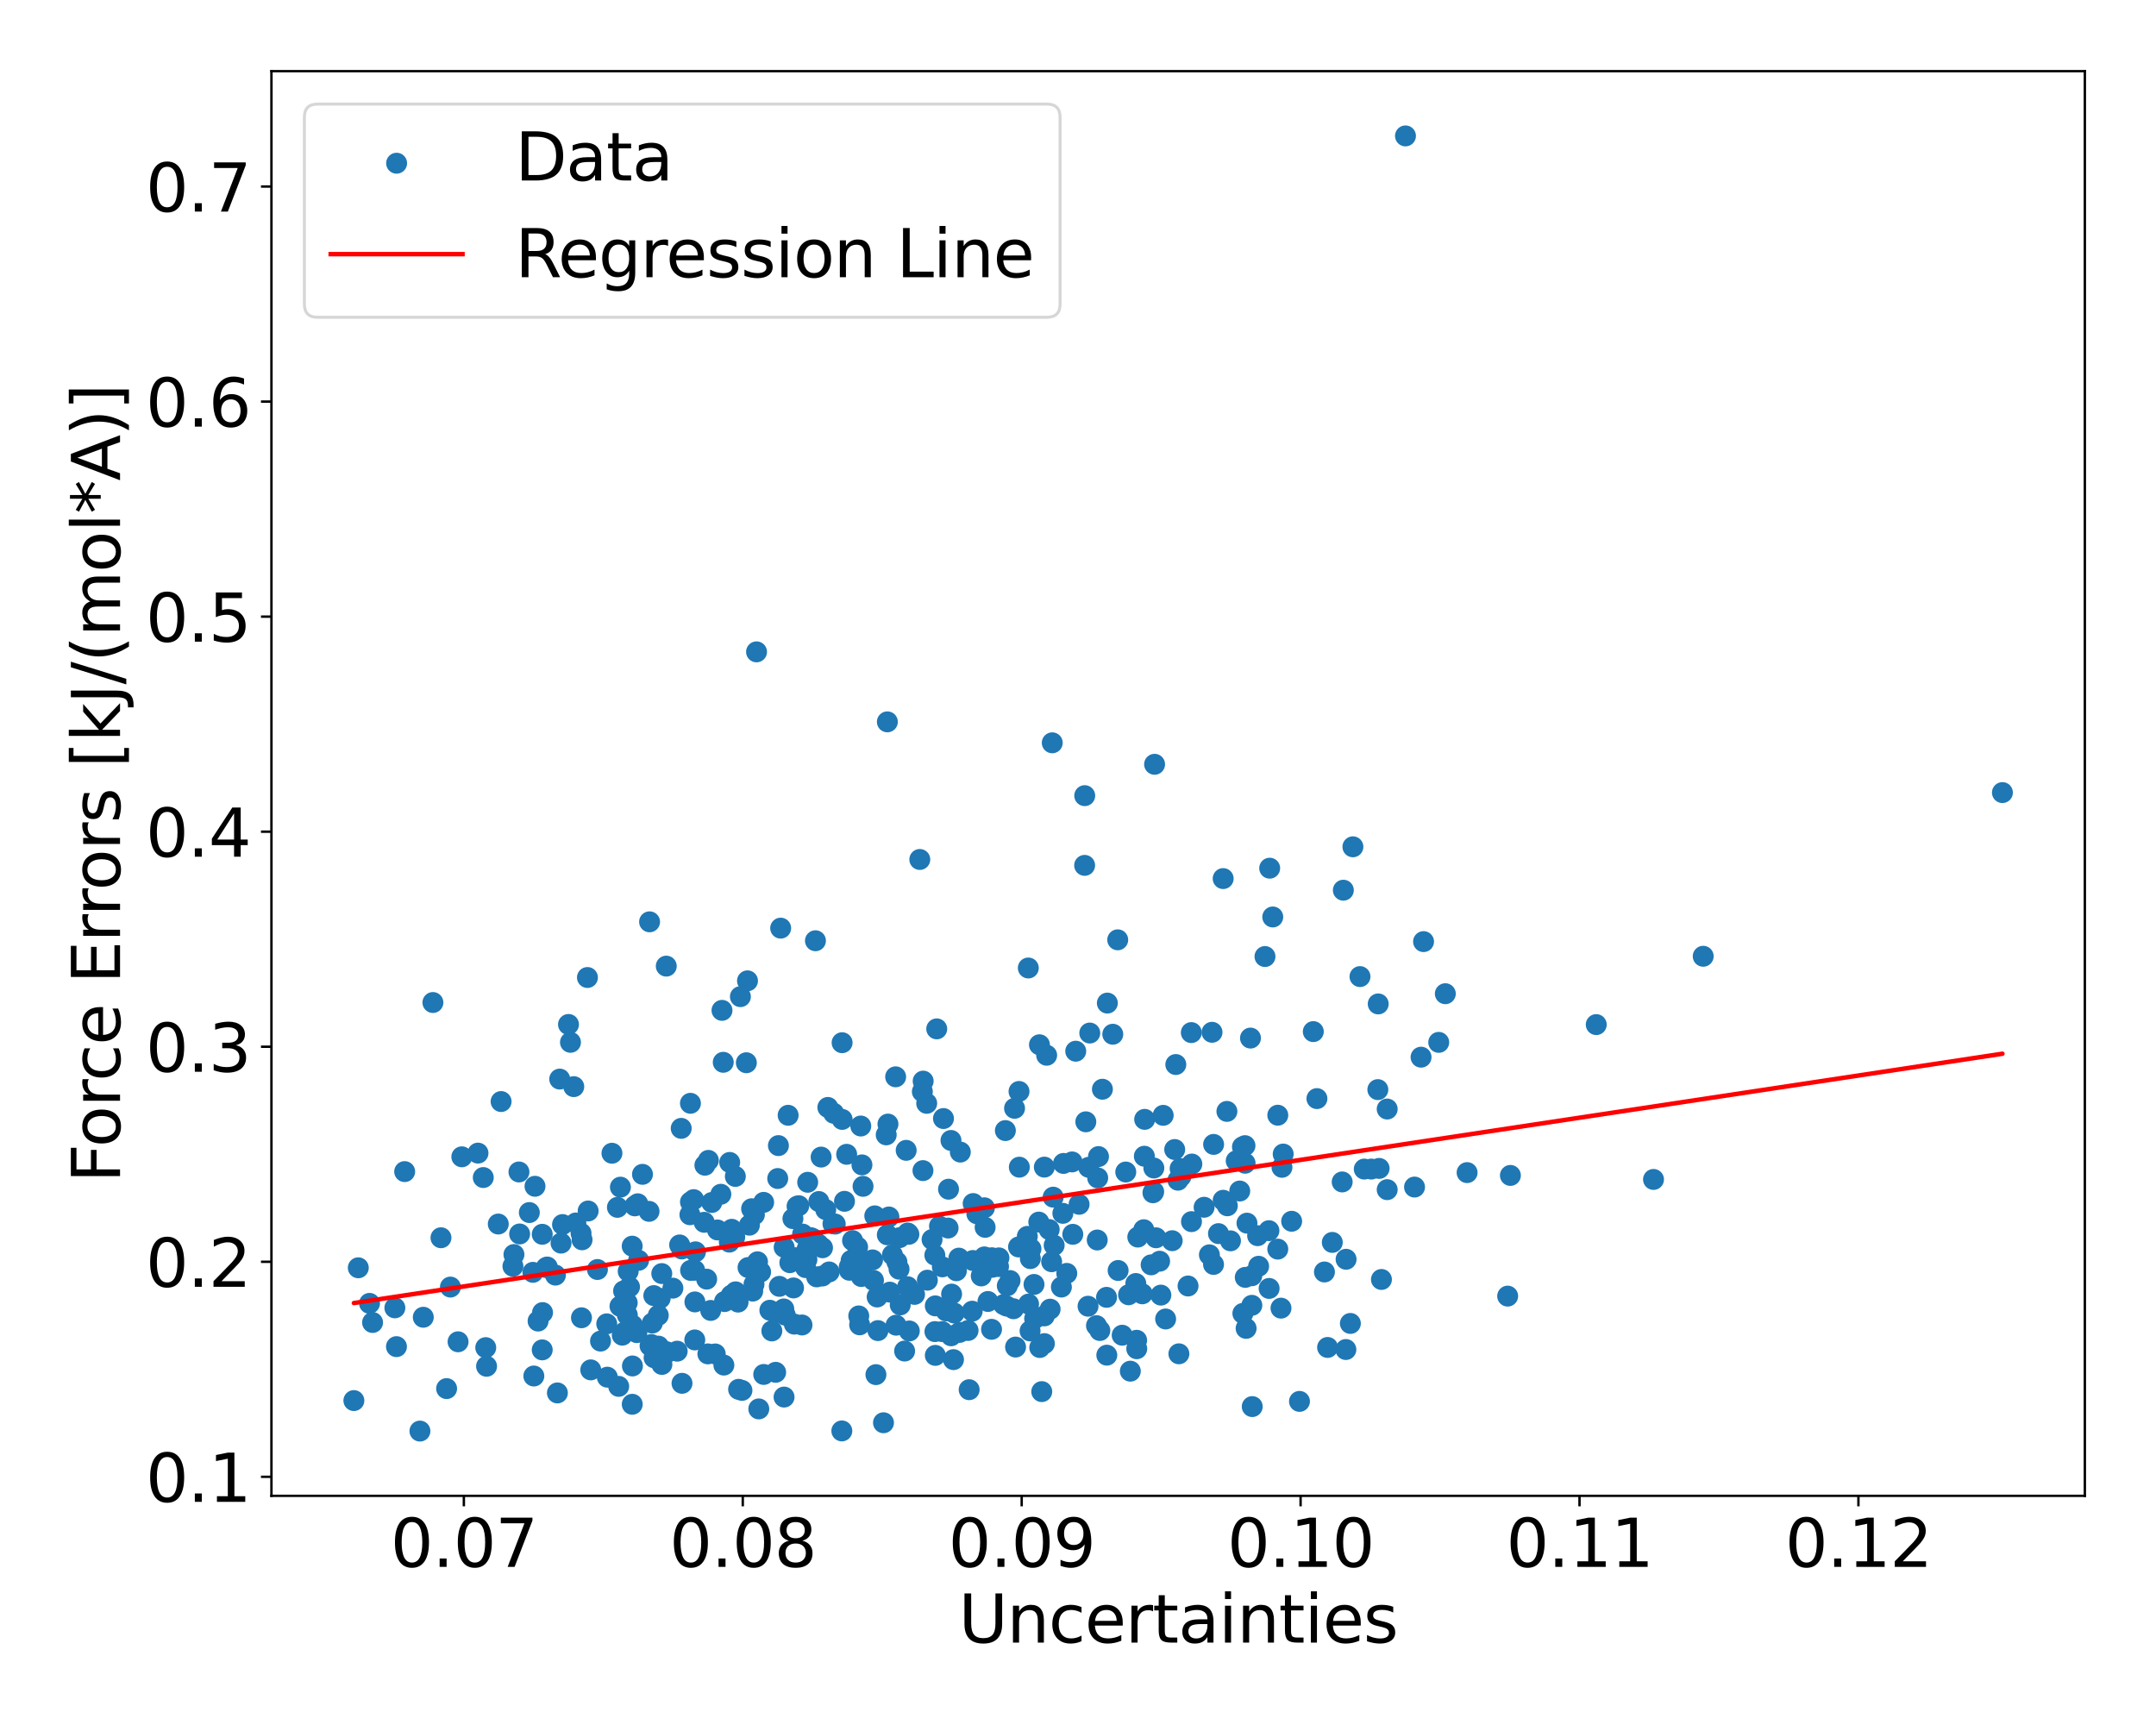 <?xml version="1.0" encoding="utf-8" standalone="no"?>
<!DOCTYPE svg PUBLIC "-//W3C//DTD SVG 1.1//EN"
  "http://www.w3.org/Graphics/SVG/1.1/DTD/svg11.dtd">
<svg xmlns:xlink="http://www.w3.org/1999/xlink" width="720pt" height="576pt" viewBox="0 0 720 576" xmlns="http://www.w3.org/2000/svg" version="1.1">
 <defs>
  <style type="text/css">*{stroke-linejoin: round; stroke-linecap: butt}</style>
 </defs>
 <g id="figure_1">
  <g id="patch_1">
   <path d="M 0 576 
L 720 576 
L 720 0 
L 0 0 
z
" style="fill: #ffffff"/>
  </g>
  <g id="axes_1">
   <g id="patch_2">
    <path d="M 90.65 499.48 
L 696.24 499.48 
L 696.24 23.76 
L 90.65 23.76 
z
" style="fill: #ffffff"/>
   </g>
   <g id="PathCollection_1">
    <defs>
     <path id="med778a12c9" d="M 0 3 
C 0.796 3 1.559 2.684 2.121 2.121 
C 2.684 1.559 3 0.796 3 0 
C 3 -0.796 2.684 -1.559 2.121 -2.121 
C 1.559 -2.684 0.796 -3 0 -3 
C -0.796 -3 -1.559 -2.684 -2.121 -2.121 
C -2.684 -1.559 -3 -0.796 -3 0 
C -3 0.796 -2.684 1.559 -2.121 2.121 
C -1.559 2.684 -0.796 3 0 3 
z
" style="stroke: #1f77b4"/>
    </defs>
    <g clip-path="url(#pdb2e9152db)">
     <use xlink:href="#med778a12c9" x="282.02" y="401.14" style="fill: #1f77b4; stroke: #1f77b4"/>
     <use xlink:href="#med778a12c9" x="179.694" y="441.118" style="fill: #1f77b4; stroke: #1f77b4"/>
     <use xlink:href="#med778a12c9" x="209.498" y="439.102" style="fill: #1f77b4; stroke: #1f77b4"/>
     <use xlink:href="#med778a12c9" x="259.955" y="382.531" style="fill: #1f77b4; stroke: #1f77b4"/>
     <use xlink:href="#med778a12c9" x="214.558" y="392.125" style="fill: #1f77b4; stroke: #1f77b4"/>
     <use xlink:href="#med778a12c9" x="281.224" y="348.176" style="fill: #1f77b4; stroke: #1f77b4"/>
     <use xlink:href="#med778a12c9" x="265.271" y="442.148" style="fill: #1f77b4; stroke: #1f77b4"/>
     <use xlink:href="#med778a12c9" x="171.632" y="418.907" style="fill: #1f77b4; stroke: #1f77b4"/>
     <use xlink:href="#med778a12c9" x="303.515" y="412.148" style="fill: #1f77b4; stroke: #1f77b4"/>
     <use xlink:href="#med778a12c9" x="222.504" y="322.603" style="fill: #1f77b4; stroke: #1f77b4"/>
     <use xlink:href="#med778a12c9" x="245.569" y="392.82" style="fill: #1f77b4; stroke: #1f77b4"/>
     <use xlink:href="#med778a12c9" x="232.257" y="418.004" style="fill: #1f77b4; stroke: #1f77b4"/>
     <use xlink:href="#med778a12c9" x="281.242" y="373.787" style="fill: #1f77b4; stroke: #1f77b4"/>
     <use xlink:href="#med778a12c9" x="287.458" y="375.991" style="fill: #1f77b4; stroke: #1f77b4"/>
     <use xlink:href="#med778a12c9" x="412.832" y="387.623" style="fill: #1f77b4; stroke: #1f77b4"/>
     <use xlink:href="#med778a12c9" x="207.805" y="445.832" style="fill: #1f77b4; stroke: #1f77b4"/>
     <use xlink:href="#med778a12c9" x="382.158" y="386.082" style="fill: #1f77b4; stroke: #1f77b4"/>
     <use xlink:href="#med778a12c9" x="251" y="403.613" style="fill: #1f77b4; stroke: #1f77b4"/>
     <use xlink:href="#med778a12c9" x="415.766" y="382.548" style="fill: #1f77b4; stroke: #1f77b4"/>
     <use xlink:href="#med778a12c9" x="249.626" y="327.514" style="fill: #1f77b4; stroke: #1f77b4"/>
     <use xlink:href="#med778a12c9" x="368.151" y="363.71" style="fill: #1f77b4; stroke: #1f77b4"/>
     <use xlink:href="#med778a12c9" x="346.906" y="408.071" style="fill: #1f77b4; stroke: #1f77b4"/>
     <use xlink:href="#med778a12c9" x="176.771" y="404.884" style="fill: #1f77b4; stroke: #1f77b4"/>
     <use xlink:href="#med778a12c9" x="171.295" y="422.816" style="fill: #1f77b4; stroke: #1f77b4"/>
     <use xlink:href="#med778a12c9" x="298.03" y="419.023" style="fill: #1f77b4; stroke: #1f77b4"/>
     <use xlink:href="#med778a12c9" x="236.39" y="452.08" style="fill: #1f77b4; stroke: #1f77b4"/>
     <use xlink:href="#med778a12c9" x="269.468" y="420.583" style="fill: #1f77b4; stroke: #1f77b4"/>
     <use xlink:href="#med778a12c9" x="212.002" y="402.657" style="fill: #1f77b4; stroke: #1f77b4"/>
     <use xlink:href="#med778a12c9" x="263.198" y="372.408" style="fill: #1f77b4; stroke: #1f77b4"/>
     <use xlink:href="#med778a12c9" x="250.262" y="409.103" style="fill: #1f77b4; stroke: #1f77b4"/>
     <use xlink:href="#med778a12c9" x="231.649" y="400.572" style="fill: #1f77b4; stroke: #1f77b4"/>
     <use xlink:href="#med778a12c9" x="363.354" y="436.163" style="fill: #1f77b4; stroke: #1f77b4"/>
     <use xlink:href="#med778a12c9" x="275.758" y="403.908" style="fill: #1f77b4; stroke: #1f77b4"/>
     <use xlink:href="#med778a12c9" x="427.792" y="436.807" style="fill: #1f77b4; stroke: #1f77b4"/>
     <use xlink:href="#med778a12c9" x="292.921" y="433.084" style="fill: #1f77b4; stroke: #1f77b4"/>
     <use xlink:href="#med778a12c9" x="261.746" y="437.077" style="fill: #1f77b4; stroke: #1f77b4"/>
     <use xlink:href="#med778a12c9" x="235.994" y="427.124" style="fill: #1f77b4; stroke: #1f77b4"/>
     <use xlink:href="#med778a12c9" x="211.266" y="442.526" style="fill: #1f77b4; stroke: #1f77b4"/>
     <use xlink:href="#med778a12c9" x="246.481" y="434.788" style="fill: #1f77b4; stroke: #1f77b4"/>
     <use xlink:href="#med778a12c9" x="132.399" y="449.659" style="fill: #1f77b4; stroke: #1f77b4"/>
     <use xlink:href="#med778a12c9" x="162.214" y="449.991" style="fill: #1f77b4; stroke: #1f77b4"/>
     <use xlink:href="#med778a12c9" x="219.832" y="439.214" style="fill: #1f77b4; stroke: #1f77b4"/>
     <use xlink:href="#med778a12c9" x="358.263" y="412.157" style="fill: #1f77b4; stroke: #1f77b4"/>
     <use xlink:href="#med778a12c9" x="266.18" y="402.793" style="fill: #1f77b4; stroke: #1f77b4"/>
     <use xlink:href="#med778a12c9" x="212.676" y="444.981" style="fill: #1f77b4; stroke: #1f77b4"/>
     <use xlink:href="#med778a12c9" x="324.988" y="401.878" style="fill: #1f77b4; stroke: #1f77b4"/>
     <use xlink:href="#med778a12c9" x="230.583" y="401.368" style="fill: #1f77b4; stroke: #1f77b4"/>
     <use xlink:href="#med778a12c9" x="249.805" y="423.245" style="fill: #1f77b4; stroke: #1f77b4"/>
     <use xlink:href="#med778a12c9" x="454.172" y="326.097" style="fill: #1f77b4; stroke: #1f77b4"/>
     <use xlink:href="#med778a12c9" x="303.113" y="429.658" style="fill: #1f77b4; stroke: #1f77b4"/>
     <use xlink:href="#med778a12c9" x="251.799" y="428.842" style="fill: #1f77b4; stroke: #1f77b4"/>
     <use xlink:href="#med778a12c9" x="255.023" y="401.484" style="fill: #1f77b4; stroke: #1f77b4"/>
     <use xlink:href="#med778a12c9" x="252.972" y="421.328" style="fill: #1f77b4; stroke: #1f77b4"/>
     <use xlink:href="#med778a12c9" x="261.869" y="416.482" style="fill: #1f77b4; stroke: #1f77b4"/>
     <use xlink:href="#med778a12c9" x="348.772" y="448.653" style="fill: #1f77b4; stroke: #1f77b4"/>
     <use xlink:href="#med778a12c9" x="318.42" y="454.001" style="fill: #1f77b4; stroke: #1f77b4"/>
     <use xlink:href="#med778a12c9" x="187.853" y="408.891" style="fill: #1f77b4; stroke: #1f77b4"/>
     <use xlink:href="#med778a12c9" x="358.019" y="387.984" style="fill: #1f77b4; stroke: #1f77b4"/>
     <use xlink:href="#med778a12c9" x="291.389" y="420.695" style="fill: #1f77b4; stroke: #1f77b4"/>
     <use xlink:href="#med778a12c9" x="221.045" y="455.603" style="fill: #1f77b4; stroke: #1f77b4"/>
     <use xlink:href="#med778a12c9" x="194.184" y="440.02" style="fill: #1f77b4; stroke: #1f77b4"/>
     <use xlink:href="#med778a12c9" x="135.141" y="391.214" style="fill: #1f77b4; stroke: #1f77b4"/>
     <use xlink:href="#med778a12c9" x="385.323" y="390.007" style="fill: #1f77b4; stroke: #1f77b4"/>
     <use xlink:href="#med778a12c9" x="263.769" y="421.629" style="fill: #1f77b4; stroke: #1f77b4"/>
     <use xlink:href="#med778a12c9" x="218.34" y="432.62" style="fill: #1f77b4; stroke: #1f77b4"/>
     <use xlink:href="#med778a12c9" x="320.702" y="384.696" style="fill: #1f77b4; stroke: #1f77b4"/>
     <use xlink:href="#med778a12c9" x="278.933" y="408.734" style="fill: #1f77b4; stroke: #1f77b4"/>
     <use xlink:href="#med778a12c9" x="262.25" y="439.155" style="fill: #1f77b4; stroke: #1f77b4"/>
     <use xlink:href="#med778a12c9" x="210.226" y="429.72" style="fill: #1f77b4; stroke: #1f77b4"/>
     <use xlink:href="#med778a12c9" x="266.757" y="402.607" style="fill: #1f77b4; stroke: #1f77b4"/>
     <use xlink:href="#med778a12c9" x="209.459" y="435.025" style="fill: #1f77b4; stroke: #1f77b4"/>
     <use xlink:href="#med778a12c9" x="118.177" y="467.672" style="fill: #1f77b4; stroke: #1f77b4"/>
     <use xlink:href="#med778a12c9" x="300.633" y="435.726" style="fill: #1f77b4; stroke: #1f77b4"/>
     <use xlink:href="#med778a12c9" x="269.561" y="417.02" style="fill: #1f77b4; stroke: #1f77b4"/>
     <use xlink:href="#med778a12c9" x="276.891" y="424.721" style="fill: #1f77b4; stroke: #1f77b4"/>
     <use xlink:href="#med778a12c9" x="173.306" y="391.335" style="fill: #1f77b4; stroke: #1f77b4"/>
     <use xlink:href="#med778a12c9" x="181.184" y="438.288" style="fill: #1f77b4; stroke: #1f77b4"/>
     <use xlink:href="#med778a12c9" x="177.965" y="424.85" style="fill: #1f77b4; stroke: #1f77b4"/>
     <use xlink:href="#med778a12c9" x="317.581" y="380.817" style="fill: #1f77b4; stroke: #1f77b4"/>
     <use xlink:href="#med778a12c9" x="207.194" y="396.407" style="fill: #1f77b4; stroke: #1f77b4"/>
     <use xlink:href="#med778a12c9" x="191.61" y="362.842" style="fill: #1f77b4; stroke: #1f77b4"/>
     <use xlink:href="#med778a12c9" x="197.282" y="457.42" style="fill: #1f77b4; stroke: #1f77b4"/>
     <use xlink:href="#med778a12c9" x="340.304" y="364.454" style="fill: #1f77b4; stroke: #1f77b4"/>
     <use xlink:href="#med778a12c9" x="274.636" y="426.076" style="fill: #1f77b4; stroke: #1f77b4"/>
     <use xlink:href="#med778a12c9" x="260.261" y="429.529" style="fill: #1f77b4; stroke: #1f77b4"/>
     <use xlink:href="#med778a12c9" x="227.76" y="461.906" style="fill: #1f77b4; stroke: #1f77b4"/>
     <use xlink:href="#med778a12c9" x="295.044" y="475.075" style="fill: #1f77b4; stroke: #1f77b4"/>
     <use xlink:href="#med778a12c9" x="448.612" y="297.25" style="fill: #1f77b4; stroke: #1f77b4"/>
     <use xlink:href="#med778a12c9" x="668.713" y="264.655" style="fill: #1f77b4; stroke: #1f77b4"/>
     <use xlink:href="#med778a12c9" x="243.554" y="414.758" style="fill: #1f77b4; stroke: #1f77b4"/>
     <use xlink:href="#med778a12c9" x="186.917" y="360.319" style="fill: #1f77b4; stroke: #1f77b4"/>
     <use xlink:href="#med778a12c9" x="288.538" y="421.846" style="fill: #1f77b4; stroke: #1f77b4"/>
     <use xlink:href="#med778a12c9" x="296.336" y="241.037" style="fill: #1f77b4; stroke: #1f77b4"/>
     <use xlink:href="#med778a12c9" x="314.698" y="423.023" style="fill: #1f77b4; stroke: #1f77b4"/>
     <use xlink:href="#med778a12c9" x="235.164" y="408.142" style="fill: #1f77b4; stroke: #1f77b4"/>
     <use xlink:href="#med778a12c9" x="144.572" y="334.754" style="fill: #1f77b4; stroke: #1f77b4"/>
     <use xlink:href="#med778a12c9" x="278.169" y="408.643" style="fill: #1f77b4; stroke: #1f77b4"/>
     <use xlink:href="#med778a12c9" x="217.532" y="448.953" style="fill: #1f77b4; stroke: #1f77b4"/>
     <use xlink:href="#med778a12c9" x="335.747" y="377.513" style="fill: #1f77b4; stroke: #1f77b4"/>
     <use xlink:href="#med778a12c9" x="211.206" y="456.111" style="fill: #1f77b4; stroke: #1f77b4"/>
     <use xlink:href="#med778a12c9" x="217.845" y="441.787" style="fill: #1f77b4; stroke: #1f77b4"/>
     <use xlink:href="#med778a12c9" x="360.364" y="402.134" style="fill: #1f77b4; stroke: #1f77b4"/>
     <use xlink:href="#med778a12c9" x="150.418" y="429.768" style="fill: #1f77b4; stroke: #1f77b4"/>
     <use xlink:href="#med778a12c9" x="309.472" y="368.416" style="fill: #1f77b4; stroke: #1f77b4"/>
     <use xlink:href="#med778a12c9" x="230.575" y="368.407" style="fill: #1f77b4; stroke: #1f77b4"/>
     <use xlink:href="#med778a12c9" x="238.857" y="452.102" style="fill: #1f77b4; stroke: #1f77b4"/>
     <use xlink:href="#med778a12c9" x="162.489" y="456.216" style="fill: #1f77b4; stroke: #1f77b4"/>
     <use xlink:href="#med778a12c9" x="345.52" y="440.329" style="fill: #1f77b4; stroke: #1f77b4"/>
     <use xlink:href="#med778a12c9" x="259.721" y="393.524" style="fill: #1f77b4; stroke: #1f77b4"/>
     <use xlink:href="#med778a12c9" x="147.265" y="413.3" style="fill: #1f77b4; stroke: #1f77b4"/>
     <use xlink:href="#med778a12c9" x="232.061" y="434.727" style="fill: #1f77b4; stroke: #1f77b4"/>
     <use xlink:href="#med778a12c9" x="245.372" y="413.048" style="fill: #1f77b4; stroke: #1f77b4"/>
     <use xlink:href="#med778a12c9" x="196.178" y="326.401" style="fill: #1f77b4; stroke: #1f77b4"/>
     <use xlink:href="#med778a12c9" x="386.059" y="413.313" style="fill: #1f77b4; stroke: #1f77b4"/>
     <use xlink:href="#med778a12c9" x="220.058" y="452.995" style="fill: #1f77b4; stroke: #1f77b4"/>
     <use xlink:href="#med778a12c9" x="194.385" y="413.986" style="fill: #1f77b4; stroke: #1f77b4"/>
     <use xlink:href="#med778a12c9" x="272.322" y="314.127" style="fill: #1f77b4; stroke: #1f77b4"/>
     <use xlink:href="#med778a12c9" x="286.781" y="439.403" style="fill: #1f77b4; stroke: #1f77b4"/>
     <use xlink:href="#med778a12c9" x="235.399" y="389.085" style="fill: #1f77b4; stroke: #1f77b4"/>
     <use xlink:href="#med778a12c9" x="206.612" y="462.924" style="fill: #1f77b4; stroke: #1f77b4"/>
     <use xlink:href="#med778a12c9" x="204.363" y="385.084" style="fill: #1f77b4; stroke: #1f77b4"/>
     <use xlink:href="#med778a12c9" x="196.409" y="404.365" style="fill: #1f77b4; stroke: #1f77b4"/>
     <use xlink:href="#med778a12c9" x="426.719" y="372.384" style="fill: #1f77b4; stroke: #1f77b4"/>
     <use xlink:href="#med778a12c9" x="284.71" y="414.242" style="fill: #1f77b4; stroke: #1f77b4"/>
     <use xlink:href="#med778a12c9" x="283.649" y="424.157" style="fill: #1f77b4; stroke: #1f77b4"/>
     <use xlink:href="#med778a12c9" x="268.031" y="412.069" style="fill: #1f77b4; stroke: #1f77b4"/>
     <use xlink:href="#med778a12c9" x="296.534" y="375.345" style="fill: #1f77b4; stroke: #1f77b4"/>
     <use xlink:href="#med778a12c9" x="269.727" y="394.778" style="fill: #1f77b4; stroke: #1f77b4"/>
     <use xlink:href="#med778a12c9" x="362.217" y="288.957" style="fill: #1f77b4; stroke: #1f77b4"/>
     <use xlink:href="#med778a12c9" x="161.392" y="393.196" style="fill: #1f77b4; stroke: #1f77b4"/>
     <use xlink:href="#med778a12c9" x="265.731" y="419.963" style="fill: #1f77b4; stroke: #1f77b4"/>
     <use xlink:href="#med778a12c9" x="243.684" y="388.151" style="fill: #1f77b4; stroke: #1f77b4"/>
     <use xlink:href="#med778a12c9" x="226.967" y="415.699" style="fill: #1f77b4; stroke: #1f77b4"/>
     <use xlink:href="#med778a12c9" x="222.425" y="451.865" style="fill: #1f77b4; stroke: #1f77b4"/>
     <use xlink:href="#med778a12c9" x="189.85" y="342.079" style="fill: #1f77b4; stroke: #1f77b4"/>
     <use xlink:href="#med778a12c9" x="239.597" y="410.698" style="fill: #1f77b4; stroke: #1f77b4"/>
     <use xlink:href="#med778a12c9" x="292.514" y="459.009" style="fill: #1f77b4; stroke: #1f77b4"/>
     <use xlink:href="#med778a12c9" x="343.071" y="412.842" style="fill: #1f77b4; stroke: #1f77b4"/>
     <use xlink:href="#med778a12c9" x="217.089" y="449.373" style="fill: #1f77b4; stroke: #1f77b4"/>
     <use xlink:href="#med778a12c9" x="264.798" y="406.916" style="fill: #1f77b4; stroke: #1f77b4"/>
     <use xlink:href="#med778a12c9" x="276.462" y="369.786" style="fill: #1f77b4; stroke: #1f77b4"/>
     <use xlink:href="#med778a12c9" x="267.831" y="442.428" style="fill: #1f77b4; stroke: #1f77b4"/>
     <use xlink:href="#med778a12c9" x="404.759" y="344.695" style="fill: #1f77b4; stroke: #1f77b4"/>
     <use xlink:href="#med778a12c9" x="270.839" y="413.278" style="fill: #1f77b4; stroke: #1f77b4"/>
     <use xlink:href="#med778a12c9" x="187.36" y="415.093" style="fill: #1f77b4; stroke: #1f77b4"/>
     <use xlink:href="#med778a12c9" x="221.001" y="425.264" style="fill: #1f77b4; stroke: #1f77b4"/>
     <use xlink:href="#med778a12c9" x="354.939" y="405.148" style="fill: #1f77b4; stroke: #1f77b4"/>
     <use xlink:href="#med778a12c9" x="315.928" y="437.727" style="fill: #1f77b4; stroke: #1f77b4"/>
     <use xlink:href="#med778a12c9" x="141.358" y="439.847" style="fill: #1f77b4; stroke: #1f77b4"/>
     <use xlink:href="#med778a12c9" x="123.406" y="435.212" style="fill: #1f77b4; stroke: #1f77b4"/>
     <use xlink:href="#med778a12c9" x="284.237" y="420.872" style="fill: #1f77b4; stroke: #1f77b4"/>
     <use xlink:href="#med778a12c9" x="241.955" y="434.613" style="fill: #1f77b4; stroke: #1f77b4"/>
     <use xlink:href="#med778a12c9" x="287.08" y="442.378" style="fill: #1f77b4; stroke: #1f77b4"/>
     <use xlink:href="#med778a12c9" x="237.337" y="437.568" style="fill: #1f77b4; stroke: #1f77b4"/>
     <use xlink:href="#med778a12c9" x="438.579" y="344.467" style="fill: #1f77b4; stroke: #1f77b4"/>
     <use xlink:href="#med778a12c9" x="240.727" y="398.782" style="fill: #1f77b4; stroke: #1f77b4"/>
     <use xlink:href="#med778a12c9" x="397.843" y="344.797" style="fill: #1f77b4; stroke: #1f77b4"/>
     <use xlink:href="#med778a12c9" x="348.756" y="389.716" style="fill: #1f77b4; stroke: #1f77b4"/>
     <use xlink:href="#med778a12c9" x="331.261" y="419.981" style="fill: #1f77b4; stroke: #1f77b4"/>
     <use xlink:href="#med778a12c9" x="202.818" y="459.859" style="fill: #1f77b4; stroke: #1f77b4"/>
     <use xlink:href="#med778a12c9" x="231.976" y="424.153" style="fill: #1f77b4; stroke: #1f77b4"/>
     <use xlink:href="#med778a12c9" x="318.669" y="438.439" style="fill: #1f77b4; stroke: #1f77b4"/>
     <use xlink:href="#med778a12c9" x="178.665" y="396.112" style="fill: #1f77b4; stroke: #1f77b4"/>
     <use xlink:href="#med778a12c9" x="308.224" y="390.884" style="fill: #1f77b4; stroke: #1f77b4"/>
     <use xlink:href="#med778a12c9" x="232.025" y="447.422" style="fill: #1f77b4; stroke: #1f77b4"/>
     <use xlink:href="#med778a12c9" x="274.215" y="386.367" style="fill: #1f77b4; stroke: #1f77b4"/>
     <use xlink:href="#med778a12c9" x="211.14" y="468.907" style="fill: #1f77b4; stroke: #1f77b4"/>
     <use xlink:href="#med778a12c9" x="283.605" y="423.046" style="fill: #1f77b4; stroke: #1f77b4"/>
     <use xlink:href="#med778a12c9" x="258.747" y="438.316" style="fill: #1f77b4; stroke: #1f77b4"/>
     <use xlink:href="#med778a12c9" x="273.253" y="415.395" style="fill: #1f77b4; stroke: #1f77b4"/>
     <use xlink:href="#med778a12c9" x="356.252" y="425.199" style="fill: #1f77b4; stroke: #1f77b4"/>
     <use xlink:href="#med778a12c9" x="409.872" y="402.63" style="fill: #1f77b4; stroke: #1f77b4"/>
     <use xlink:href="#med778a12c9" x="185.493" y="425.774" style="fill: #1f77b4; stroke: #1f77b4"/>
     <use xlink:href="#med778a12c9" x="222.576" y="451.354" style="fill: #1f77b4; stroke: #1f77b4"/>
     <use xlink:href="#med778a12c9" x="190.512" y="348.045" style="fill: #1f77b4; stroke: #1f77b4"/>
     <use xlink:href="#med778a12c9" x="167.342" y="367.821" style="fill: #1f77b4; stroke: #1f77b4"/>
     <use xlink:href="#med778a12c9" x="181.081" y="412.145" style="fill: #1f77b4; stroke: #1f77b4"/>
     <use xlink:href="#med778a12c9" x="312.356" y="452.579" style="fill: #1f77b4; stroke: #1f77b4"/>
     <use xlink:href="#med778a12c9" x="241.112" y="337.372" style="fill: #1f77b4; stroke: #1f77b4"/>
     <use xlink:href="#med778a12c9" x="482.668" y="331.814" style="fill: #1f77b4; stroke: #1f77b4"/>
     <use xlink:href="#med778a12c9" x="226.149" y="451.175" style="fill: #1f77b4; stroke: #1f77b4"/>
     <use xlink:href="#med778a12c9" x="315.074" y="373.493" style="fill: #1f77b4; stroke: #1f77b4"/>
     <use xlink:href="#med778a12c9" x="343.407" y="323.226" style="fill: #1f77b4; stroke: #1f77b4"/>
     <use xlink:href="#med778a12c9" x="178.275" y="459.468" style="fill: #1f77b4; stroke: #1f77b4"/>
     <use xlink:href="#med778a12c9" x="119.654" y="423.333" style="fill: #1f77b4; stroke: #1f77b4"/>
     <use xlink:href="#med778a12c9" x="405.261" y="422.212" style="fill: #1f77b4; stroke: #1f77b4"/>
     <use xlink:href="#med778a12c9" x="347.13" y="348.858" style="fill: #1f77b4; stroke: #1f77b4"/>
     <use xlink:href="#med778a12c9" x="216.925" y="307.811" style="fill: #1f77b4; stroke: #1f77b4"/>
     <use xlink:href="#med778a12c9" x="287.845" y="388.97" style="fill: #1f77b4; stroke: #1f77b4"/>
     <use xlink:href="#med778a12c9" x="230.626" y="424.196" style="fill: #1f77b4; stroke: #1f77b4"/>
     <use xlink:href="#med778a12c9" x="293.189" y="444.303" style="fill: #1f77b4; stroke: #1f77b4"/>
     <use xlink:href="#med778a12c9" x="300.239" y="423.798" style="fill: #1f77b4; stroke: #1f77b4"/>
     <use xlink:href="#med778a12c9" x="245.658" y="431.361" style="fill: #1f77b4; stroke: #1f77b4"/>
     <use xlink:href="#med778a12c9" x="371.614" y="345.348" style="fill: #1f77b4; stroke: #1f77b4"/>
     <use xlink:href="#med778a12c9" x="249.245" y="354.864" style="fill: #1f77b4; stroke: #1f77b4"/>
     <use xlink:href="#med778a12c9" x="131.869" y="436.702" style="fill: #1f77b4; stroke: #1f77b4"/>
     <use xlink:href="#med778a12c9" x="154.227" y="386.274" style="fill: #1f77b4; stroke: #1f77b4"/>
     <use xlink:href="#med778a12c9" x="166.399" y="408.72" style="fill: #1f77b4; stroke: #1f77b4"/>
     <use xlink:href="#med778a12c9" x="241.738" y="455.82" style="fill: #1f77b4; stroke: #1f77b4"/>
     <use xlink:href="#med778a12c9" x="246.656" y="463.911" style="fill: #1f77b4; stroke: #1f77b4"/>
     <use xlink:href="#med778a12c9" x="124.422" y="441.595" style="fill: #1f77b4; stroke: #1f77b4"/>
     <use xlink:href="#med778a12c9" x="224.712" y="430.133" style="fill: #1f77b4; stroke: #1f77b4"/>
     <use xlink:href="#med778a12c9" x="140.239" y="477.856" style="fill: #1f77b4; stroke: #1f77b4"/>
     <use xlink:href="#med778a12c9" x="286.397" y="416.42" style="fill: #1f77b4; stroke: #1f77b4"/>
     <use xlink:href="#med778a12c9" x="152.972" y="448.042" style="fill: #1f77b4; stroke: #1f77b4"/>
     <use xlink:href="#med778a12c9" x="209.79" y="424.488" style="fill: #1f77b4; stroke: #1f77b4"/>
     <use xlink:href="#med778a12c9" x="211.12" y="416.108" style="fill: #1f77b4; stroke: #1f77b4"/>
     <use xlink:href="#med778a12c9" x="199.522" y="423.903" style="fill: #1f77b4; stroke: #1f77b4"/>
     <use xlink:href="#med778a12c9" x="273.446" y="401.205" style="fill: #1f77b4; stroke: #1f77b4"/>
     <use xlink:href="#med778a12c9" x="253.4" y="470.455" style="fill: #1f77b4; stroke: #1f77b4"/>
     <use xlink:href="#med778a12c9" x="227.681" y="417.05" style="fill: #1f77b4; stroke: #1f77b4"/>
     <use xlink:href="#med778a12c9" x="208.251" y="431.066" style="fill: #1f77b4; stroke: #1f77b4"/>
     <use xlink:href="#med778a12c9" x="236.563" y="387.469" style="fill: #1f77b4; stroke: #1f77b4"/>
     <use xlink:href="#med778a12c9" x="323.652" y="464.036" style="fill: #1f77b4; stroke: #1f77b4"/>
     <use xlink:href="#med778a12c9" x="247.261" y="332.791" style="fill: #1f77b4; stroke: #1f77b4"/>
     <use xlink:href="#med778a12c9" x="149.145" y="463.668" style="fill: #1f77b4; stroke: #1f77b4"/>
     <use xlink:href="#med778a12c9" x="362.246" y="265.68" style="fill: #1f77b4; stroke: #1f77b4"/>
     <use xlink:href="#med778a12c9" x="186.145" y="465.117" style="fill: #1f77b4; stroke: #1f77b4"/>
     <use xlink:href="#med778a12c9" x="227.492" y="376.773" style="fill: #1f77b4; stroke: #1f77b4"/>
     <use xlink:href="#med778a12c9" x="208.638" y="444.773" style="fill: #1f77b4; stroke: #1f77b4"/>
     <use xlink:href="#med778a12c9" x="335.164" y="435.627" style="fill: #1f77b4; stroke: #1f77b4"/>
     <use xlink:href="#med778a12c9" x="173.533" y="412.038" style="fill: #1f77b4; stroke: #1f77b4"/>
     <use xlink:href="#med778a12c9" x="159.625" y="385.041" style="fill: #1f77b4; stroke: #1f77b4"/>
     <use xlink:href="#med778a12c9" x="244.368" y="410.477" style="fill: #1f77b4; stroke: #1f77b4"/>
     <use xlink:href="#med778a12c9" x="408.481" y="293.37" style="fill: #1f77b4; stroke: #1f77b4"/>
     <use xlink:href="#med778a12c9" x="202.626" y="442.049" style="fill: #1f77b4; stroke: #1f77b4"/>
     <use xlink:href="#med778a12c9" x="393.377" y="394.085" style="fill: #1f77b4; stroke: #1f77b4"/>
     <use xlink:href="#med778a12c9" x="271.602" y="413.651" style="fill: #1f77b4; stroke: #1f77b4"/>
     <use xlink:href="#med778a12c9" x="426.715" y="417.096" style="fill: #1f77b4; stroke: #1f77b4"/>
     <use xlink:href="#med778a12c9" x="192.317" y="408.36" style="fill: #1f77b4; stroke: #1f77b4"/>
     <use xlink:href="#med778a12c9" x="347.897" y="464.677" style="fill: #1f77b4; stroke: #1f77b4"/>
     <use xlink:href="#med778a12c9" x="504.402" y="392.49" style="fill: #1f77b4; stroke: #1f77b4"/>
     <use xlink:href="#med778a12c9" x="213.269" y="420.833" style="fill: #1f77b4; stroke: #1f77b4"/>
     <use xlink:href="#med778a12c9" x="216.75" y="404.484" style="fill: #1f77b4; stroke: #1f77b4"/>
     <use xlink:href="#med778a12c9" x="331.371" y="423.169" style="fill: #1f77b4; stroke: #1f77b4"/>
     <use xlink:href="#med778a12c9" x="194.043" y="411.791" style="fill: #1f77b4; stroke: #1f77b4"/>
     <use xlink:href="#med778a12c9" x="207.043" y="436.167" style="fill: #1f77b4; stroke: #1f77b4"/>
     <use xlink:href="#med778a12c9" x="182.394" y="423.266" style="fill: #1f77b4; stroke: #1f77b4"/>
     <use xlink:href="#med778a12c9" x="410.918" y="414.33" style="fill: #1f77b4; stroke: #1f77b4"/>
     <use xlink:href="#med778a12c9" x="300.41" y="413.268" style="fill: #1f77b4; stroke: #1f77b4"/>
     <use xlink:href="#med778a12c9" x="324.877" y="420.896" style="fill: #1f77b4; stroke: #1f77b4"/>
     <use xlink:href="#med778a12c9" x="251.935" y="405.6" style="fill: #1f77b4; stroke: #1f77b4"/>
     <use xlink:href="#med778a12c9" x="319.389" y="424.318" style="fill: #1f77b4; stroke: #1f77b4"/>
     <use xlink:href="#med778a12c9" x="241.532" y="354.716" style="fill: #1f77b4; stroke: #1f77b4"/>
     <use xlink:href="#med778a12c9" x="220.463" y="433.547" style="fill: #1f77b4; stroke: #1f77b4"/>
     <use xlink:href="#med778a12c9" x="369.799" y="334.945" style="fill: #1f77b4; stroke: #1f77b4"/>
     <use xlink:href="#med778a12c9" x="338.813" y="370.077" style="fill: #1f77b4; stroke: #1f77b4"/>
     <use xlink:href="#med778a12c9" x="212.986" y="401.955" style="fill: #1f77b4; stroke: #1f77b4"/>
     <use xlink:href="#med778a12c9" x="260.706" y="309.92" style="fill: #1f77b4; stroke: #1f77b4"/>
     <use xlink:href="#med778a12c9" x="182.771" y="423.076" style="fill: #1f77b4; stroke: #1f77b4"/>
     <use xlink:href="#med778a12c9" x="272.731" y="426.361" style="fill: #1f77b4; stroke: #1f77b4"/>
     <use xlink:href="#med778a12c9" x="230.399" y="405.617" style="fill: #1f77b4; stroke: #1f77b4"/>
     <use xlink:href="#med778a12c9" x="328.987" y="409.823" style="fill: #1f77b4; stroke: #1f77b4"/>
     <use xlink:href="#med778a12c9" x="308.294" y="361.001" style="fill: #1f77b4; stroke: #1f77b4"/>
     <use xlink:href="#med778a12c9" x="218.436" y="453.365" style="fill: #1f77b4; stroke: #1f77b4"/>
     <use xlink:href="#med778a12c9" x="451.807" y="282.759" style="fill: #1f77b4; stroke: #1f77b4"/>
     <use xlink:href="#med778a12c9" x="379.971" y="413.074" style="fill: #1f77b4; stroke: #1f77b4"/>
     <use xlink:href="#med778a12c9" x="316.759" y="397.087" style="fill: #1f77b4; stroke: #1f77b4"/>
     <use xlink:href="#med778a12c9" x="376.886" y="432.34" style="fill: #1f77b4; stroke: #1f77b4"/>
     <use xlink:href="#med778a12c9" x="251.37" y="431.117" style="fill: #1f77b4; stroke: #1f77b4"/>
     <use xlink:href="#med778a12c9" x="396.751" y="429.411" style="fill: #1f77b4; stroke: #1f77b4"/>
     <use xlink:href="#med778a12c9" x="350.38" y="410.562" style="fill: #1f77b4; stroke: #1f77b4"/>
     <use xlink:href="#med778a12c9" x="428.523" y="385.354" style="fill: #1f77b4; stroke: #1f77b4"/>
     <use xlink:href="#med778a12c9" x="344.089" y="420.268" style="fill: #1f77b4; stroke: #1f77b4"/>
     <use xlink:href="#med778a12c9" x="255.043" y="458.945" style="fill: #1f77b4; stroke: #1f77b4"/>
     <use xlink:href="#med778a12c9" x="244.195" y="432.493" style="fill: #1f77b4; stroke: #1f77b4"/>
     <use xlink:href="#med778a12c9" x="287.623" y="426.243" style="fill: #1f77b4; stroke: #1f77b4"/>
     <use xlink:href="#med778a12c9" x="344.292" y="417.005" style="fill: #1f77b4; stroke: #1f77b4"/>
     <use xlink:href="#med778a12c9" x="480.467" y="348.059" style="fill: #1f77b4; stroke: #1f77b4"/>
     <use xlink:href="#med778a12c9" x="423.761" y="410.934" style="fill: #1f77b4; stroke: #1f77b4"/>
     <use xlink:href="#med778a12c9" x="307.168" y="286.989" style="fill: #1f77b4; stroke: #1f77b4"/>
     <use xlink:href="#med778a12c9" x="345.308" y="428.892" style="fill: #1f77b4; stroke: #1f77b4"/>
     <use xlink:href="#med778a12c9" x="379.304" y="428.579" style="fill: #1f77b4; stroke: #1f77b4"/>
     <use xlink:href="#med778a12c9" x="469.364" y="45.384" style="fill: #1f77b4; stroke: #1f77b4"/>
     <use xlink:href="#med778a12c9" x="392.293" y="383.84" style="fill: #1f77b4; stroke: #1f77b4"/>
     <use xlink:href="#med778a12c9" x="406.909" y="411.923" style="fill: #1f77b4; stroke: #1f77b4"/>
     <use xlink:href="#med778a12c9" x="382.262" y="373.77" style="fill: #1f77b4; stroke: #1f77b4"/>
     <use xlink:href="#med778a12c9" x="181.077" y="450.741" style="fill: #1f77b4; stroke: #1f77b4"/>
     <use xlink:href="#med778a12c9" x="343.491" y="435.445" style="fill: #1f77b4; stroke: #1f77b4"/>
     <use xlink:href="#med778a12c9" x="450.962" y="441.914" style="fill: #1f77b4; stroke: #1f77b4"/>
     <use xlink:href="#med778a12c9" x="338.457" y="437.004" style="fill: #1f77b4; stroke: #1f77b4"/>
     <use xlink:href="#med778a12c9" x="394.372" y="392.841" style="fill: #1f77b4; stroke: #1f77b4"/>
     <use xlink:href="#med778a12c9" x="327.689" y="426.051" style="fill: #1f77b4; stroke: #1f77b4"/>
     <use xlink:href="#med778a12c9" x="439.791" y="366.836" style="fill: #1f77b4; stroke: #1f77b4"/>
     <use xlink:href="#med778a12c9" x="377.475" y="457.852" style="fill: #1f77b4; stroke: #1f77b4"/>
     <use xlink:href="#med778a12c9" x="303.132" y="411.706" style="fill: #1f77b4; stroke: #1f77b4"/>
     <use xlink:href="#med778a12c9" x="457.934" y="390.365" style="fill: #1f77b4; stroke: #1f77b4"/>
     <use xlink:href="#med778a12c9" x="449.528" y="420.489" style="fill: #1f77b4; stroke: #1f77b4"/>
     <use xlink:href="#med778a12c9" x="347.228" y="449.954" style="fill: #1f77b4; stroke: #1f77b4"/>
     <use xlink:href="#med778a12c9" x="313.745" y="409.432" style="fill: #1f77b4; stroke: #1f77b4"/>
     <use xlink:href="#med778a12c9" x="384.421" y="422.346" style="fill: #1f77b4; stroke: #1f77b4"/>
     <use xlink:href="#med778a12c9" x="423.825" y="430.221" style="fill: #1f77b4; stroke: #1f77b4"/>
     <use xlink:href="#med778a12c9" x="339.15" y="449.801" style="fill: #1f77b4; stroke: #1f77b4"/>
     <use xlink:href="#med778a12c9" x="419.984" y="412.612" style="fill: #1f77b4; stroke: #1f77b4"/>
     <use xlink:href="#med778a12c9" x="422.444" y="319.396" style="fill: #1f77b4; stroke: #1f77b4"/>
     <use xlink:href="#med778a12c9" x="367.297" y="444.274" style="fill: #1f77b4; stroke: #1f77b4"/>
     <use xlink:href="#med778a12c9" x="329.924" y="434.581" style="fill: #1f77b4; stroke: #1f77b4"/>
     <use xlink:href="#med778a12c9" x="392.665" y="355.459" style="fill: #1f77b4; stroke: #1f77b4"/>
     <use xlink:href="#med778a12c9" x="312.347" y="436.048" style="fill: #1f77b4; stroke: #1f77b4"/>
     <use xlink:href="#med778a12c9" x="369.527" y="433.195" style="fill: #1f77b4; stroke: #1f77b4"/>
     <use xlink:href="#med778a12c9" x="408.486" y="400.787" style="fill: #1f77b4; stroke: #1f77b4"/>
     <use xlink:href="#med778a12c9" x="317.618" y="446.032" style="fill: #1f77b4; stroke: #1f77b4"/>
     <use xlink:href="#med778a12c9" x="312.221" y="444.636" style="fill: #1f77b4; stroke: #1f77b4"/>
     <use xlink:href="#med778a12c9" x="363.931" y="344.945" style="fill: #1f77b4; stroke: #1f77b4"/>
     <use xlink:href="#med778a12c9" x="351.705" y="399.747" style="fill: #1f77b4; stroke: #1f77b4"/>
     <use xlink:href="#med778a12c9" x="278.432" y="371.742" style="fill: #1f77b4; stroke: #1f77b4"/>
     <use xlink:href="#med778a12c9" x="200.544" y="447.812" style="fill: #1f77b4; stroke: #1f77b4"/>
     <use xlink:href="#med778a12c9" x="316.619" y="410.062" style="fill: #1f77b4; stroke: #1f77b4"/>
     <use xlink:href="#med778a12c9" x="274.682" y="416.647" style="fill: #1f77b4; stroke: #1f77b4"/>
     <use xlink:href="#med778a12c9" x="337.308" y="427.598" style="fill: #1f77b4; stroke: #1f77b4"/>
     <use xlink:href="#med778a12c9" x="394.107" y="390.179" style="fill: #1f77b4; stroke: #1f77b4"/>
     <use xlink:href="#med778a12c9" x="416.426" y="408.426" style="fill: #1f77b4; stroke: #1f77b4"/>
     <use xlink:href="#med778a12c9" x="305.416" y="432.214" style="fill: #1f77b4; stroke: #1f77b4"/>
     <use xlink:href="#med778a12c9" x="302.099" y="451.131" style="fill: #1f77b4; stroke: #1f77b4"/>
     <use xlink:href="#med778a12c9" x="348.761" y="439.395" style="fill: #1f77b4; stroke: #1f77b4"/>
     <use xlink:href="#med778a12c9" x="312.19" y="419.119" style="fill: #1f77b4; stroke: #1f77b4"/>
     <use xlink:href="#med778a12c9" x="333.594" y="420.023" style="fill: #1f77b4; stroke: #1f77b4"/>
     <use xlink:href="#med778a12c9" x="314.666" y="444.639" style="fill: #1f77b4; stroke: #1f77b4"/>
     <use xlink:href="#med778a12c9" x="297.152" y="431.464" style="fill: #1f77b4; stroke: #1f77b4"/>
     <use xlink:href="#med778a12c9" x="317.786" y="432.114" style="fill: #1f77b4; stroke: #1f77b4"/>
     <use xlink:href="#med778a12c9" x="431.352" y="407.796" style="fill: #1f77b4; stroke: #1f77b4"/>
     <use xlink:href="#med778a12c9" x="303.668" y="444.424" style="fill: #1f77b4; stroke: #1f77b4"/>
     <use xlink:href="#med778a12c9" x="489.942" y="391.55" style="fill: #1f77b4; stroke: #1f77b4"/>
     <use xlink:href="#med778a12c9" x="299.528" y="421.381" style="fill: #1f77b4; stroke: #1f77b4"/>
     <use xlink:href="#med778a12c9" x="320.216" y="420.103" style="fill: #1f77b4; stroke: #1f77b4"/>
     <use xlink:href="#med778a12c9" x="282.743" y="385.44" style="fill: #1f77b4; stroke: #1f77b4"/>
     <use xlink:href="#med778a12c9" x="355.156" y="388.483" style="fill: #1f77b4; stroke: #1f77b4"/>
     <use xlink:href="#med778a12c9" x="414.915" y="382.971" style="fill: #1f77b4; stroke: #1f77b4"/>
     <use xlink:href="#med778a12c9" x="393.694" y="452.055" style="fill: #1f77b4; stroke: #1f77b4"/>
     <use xlink:href="#med778a12c9" x="369.619" y="452.509" style="fill: #1f77b4; stroke: #1f77b4"/>
     <use xlink:href="#med778a12c9" x="568.79" y="319.31" style="fill: #1f77b4; stroke: #1f77b4"/>
     <use xlink:href="#med778a12c9" x="385.576" y="255.209" style="fill: #1f77b4; stroke: #1f77b4"/>
     <use xlink:href="#med778a12c9" x="257.094" y="437.509" style="fill: #1f77b4; stroke: #1f77b4"/>
     <use xlink:href="#med778a12c9" x="381.963" y="410.619" style="fill: #1f77b4; stroke: #1f77b4"/>
     <use xlink:href="#med778a12c9" x="333.454" y="422.917" style="fill: #1f77b4; stroke: #1f77b4"/>
     <use xlink:href="#med778a12c9" x="533.07" y="342.129" style="fill: #1f77b4; stroke: #1f77b4"/>
     <use xlink:href="#med778a12c9" x="354.455" y="429.763" style="fill: #1f77b4; stroke: #1f77b4"/>
     <use xlink:href="#med778a12c9" x="373.266" y="313.818" style="fill: #1f77b4; stroke: #1f77b4"/>
     <use xlink:href="#med778a12c9" x="299.102" y="359.564" style="fill: #1f77b4; stroke: #1f77b4"/>
     <use xlink:href="#med778a12c9" x="237.692" y="401.523" style="fill: #1f77b4; stroke: #1f77b4"/>
     <use xlink:href="#med778a12c9" x="420.321" y="422.82" style="fill: #1f77b4; stroke: #1f77b4"/>
     <use xlink:href="#med778a12c9" x="366.844" y="386.198" style="fill: #1f77b4; stroke: #1f77b4"/>
     <use xlink:href="#med778a12c9" x="455.598" y="390.369" style="fill: #1f77b4; stroke: #1f77b4"/>
     <use xlink:href="#med778a12c9" x="409.728" y="371.11" style="fill: #1f77b4; stroke: #1f77b4"/>
     <use xlink:href="#med778a12c9" x="460.133" y="363.836" style="fill: #1f77b4; stroke: #1f77b4"/>
     <use xlink:href="#med778a12c9" x="449.457" y="450.625" style="fill: #1f77b4; stroke: #1f77b4"/>
     <use xlink:href="#med778a12c9" x="391.459" y="414.288" style="fill: #1f77b4; stroke: #1f77b4"/>
     <use xlink:href="#med778a12c9" x="328.752" y="403.295" style="fill: #1f77b4; stroke: #1f77b4"/>
     <use xlink:href="#med778a12c9" x="475.398" y="314.418" style="fill: #1f77b4; stroke: #1f77b4"/>
     <use xlink:href="#med778a12c9" x="418.188" y="469.678" style="fill: #1f77b4; stroke: #1f77b4"/>
     <use xlink:href="#med778a12c9" x="331.126" y="443.877" style="fill: #1f77b4; stroke: #1f77b4"/>
     <use xlink:href="#med778a12c9" x="418.058" y="435.864" style="fill: #1f77b4; stroke: #1f77b4"/>
     <use xlink:href="#med778a12c9" x="385.027" y="398.283" style="fill: #1f77b4; stroke: #1f77b4"/>
     <use xlink:href="#med778a12c9" x="379.579" y="447.532" style="fill: #1f77b4; stroke: #1f77b4"/>
     <use xlink:href="#med778a12c9" x="375.949" y="391.351" style="fill: #1f77b4; stroke: #1f77b4"/>
     <use xlink:href="#med778a12c9" x="299.245" y="442.497" style="fill: #1f77b4; stroke: #1f77b4"/>
     <use xlink:href="#med778a12c9" x="461.336" y="427.231" style="fill: #1f77b4; stroke: #1f77b4"/>
     <use xlink:href="#med778a12c9" x="312.823" y="343.55" style="fill: #1f77b4; stroke: #1f77b4"/>
     <use xlink:href="#med778a12c9" x="261.838" y="466.498" style="fill: #1f77b4; stroke: #1f77b4"/>
     <use xlink:href="#med778a12c9" x="448.226" y="394.665" style="fill: #1f77b4; stroke: #1f77b4"/>
     <use xlink:href="#med778a12c9" x="428.117" y="389.777" style="fill: #1f77b4; stroke: #1f77b4"/>
     <use xlink:href="#med778a12c9" x="403.88" y="419.002" style="fill: #1f77b4; stroke: #1f77b4"/>
     <use xlink:href="#med778a12c9" x="302.62" y="384.112" style="fill: #1f77b4; stroke: #1f77b4"/>
     <use xlink:href="#med778a12c9" x="463.255" y="397.243" style="fill: #1f77b4; stroke: #1f77b4"/>
     <use xlink:href="#med778a12c9" x="323.292" y="444.265" style="fill: #1f77b4; stroke: #1f77b4"/>
     <use xlink:href="#med778a12c9" x="350.692" y="437.146" style="fill: #1f77b4; stroke: #1f77b4"/>
     <use xlink:href="#med778a12c9" x="414.015" y="397.698" style="fill: #1f77b4; stroke: #1f77b4"/>
     <use xlink:href="#med778a12c9" x="324.668" y="437.825" style="fill: #1f77b4; stroke: #1f77b4"/>
     <use xlink:href="#med778a12c9" x="247.774" y="464.269" style="fill: #1f77b4; stroke: #1f77b4"/>
     <use xlink:href="#med778a12c9" x="366.422" y="414.051" style="fill: #1f77b4; stroke: #1f77b4"/>
     <use xlink:href="#med778a12c9" x="402.114" y="403.122" style="fill: #1f77b4; stroke: #1f77b4"/>
     <use xlink:href="#med778a12c9" x="366.577" y="393.311" style="fill: #1f77b4; stroke: #1f77b4"/>
     <use xlink:href="#med778a12c9" x="379.621" y="450.357" style="fill: #1f77b4; stroke: #1f77b4"/>
     <use xlink:href="#med778a12c9" x="265.003" y="430.062" style="fill: #1f77b4; stroke: #1f77b4"/>
     <use xlink:href="#med778a12c9" x="424.011" y="289.901" style="fill: #1f77b4; stroke: #1f77b4"/>
     <use xlink:href="#med778a12c9" x="291.704" y="427.544" style="fill: #1f77b4; stroke: #1f77b4"/>
     <use xlink:href="#med778a12c9" x="326.214" y="405.283" style="fill: #1f77b4; stroke: #1f77b4"/>
     <use xlink:href="#med778a12c9" x="292.131" y="405.992" style="fill: #1f77b4; stroke: #1f77b4"/>
     <use xlink:href="#med778a12c9" x="336.386" y="429.339" style="fill: #1f77b4; stroke: #1f77b4"/>
     <use xlink:href="#med778a12c9" x="254.01" y="424.735" style="fill: #1f77b4; stroke: #1f77b4"/>
     <use xlink:href="#med778a12c9" x="351.196" y="421.305" style="fill: #1f77b4; stroke: #1f77b4"/>
     <use xlink:href="#med778a12c9" x="503.484" y="432.788" style="fill: #1f77b4; stroke: #1f77b4"/>
     <use xlink:href="#med778a12c9" x="366.174" y="442.653" style="fill: #1f77b4; stroke: #1f77b4"/>
     <use xlink:href="#med778a12c9" x="381.47" y="432.025" style="fill: #1f77b4; stroke: #1f77b4"/>
     <use xlink:href="#med778a12c9" x="387.259" y="421.138" style="fill: #1f77b4; stroke: #1f77b4"/>
     <use xlink:href="#med778a12c9" x="425.04" y="306.19" style="fill: #1f77b4; stroke: #1f77b4"/>
     <use xlink:href="#med778a12c9" x="433.966" y="467.942" style="fill: #1f77b4; stroke: #1f77b4"/>
     <use xlink:href="#med778a12c9" x="295.955" y="378.945" style="fill: #1f77b4; stroke: #1f77b4"/>
     <use xlink:href="#med778a12c9" x="269.029" y="423.271" style="fill: #1f77b4; stroke: #1f77b4"/>
     <use xlink:href="#med778a12c9" x="387.675" y="432.456" style="fill: #1f77b4; stroke: #1f77b4"/>
     <use xlink:href="#med778a12c9" x="374.753" y="445.847" style="fill: #1f77b4; stroke: #1f77b4"/>
     <use xlink:href="#med778a12c9" x="288.215" y="396.133" style="fill: #1f77b4; stroke: #1f77b4"/>
     <use xlink:href="#med778a12c9" x="463.255" y="370.322" style="fill: #1f77b4; stroke: #1f77b4"/>
     <use xlink:href="#med778a12c9" x="309.695" y="427.471" style="fill: #1f77b4; stroke: #1f77b4"/>
     <use xlink:href="#med778a12c9" x="252.648" y="217.664" style="fill: #1f77b4; stroke: #1f77b4"/>
     <use xlink:href="#med778a12c9" x="219.913" y="449.494" style="fill: #1f77b4; stroke: #1f77b4"/>
     <use xlink:href="#med778a12c9" x="474.565" y="353.004" style="fill: #1f77b4; stroke: #1f77b4"/>
     <use xlink:href="#med778a12c9" x="296.32" y="412.324" style="fill: #1f77b4; stroke: #1f77b4"/>
     <use xlink:href="#med778a12c9" x="349.531" y="352.361" style="fill: #1f77b4; stroke: #1f77b4"/>
     <use xlink:href="#med778a12c9" x="385.274" y="397.928" style="fill: #1f77b4; stroke: #1f77b4"/>
     <use xlink:href="#med778a12c9" x="311.265" y="413.893" style="fill: #1f77b4; stroke: #1f77b4"/>
     <use xlink:href="#med778a12c9" x="359.243" y="351.009" style="fill: #1f77b4; stroke: #1f77b4"/>
     <use xlink:href="#med778a12c9" x="415.802" y="388.418" style="fill: #1f77b4; stroke: #1f77b4"/>
     <use xlink:href="#med778a12c9" x="336.185" y="436.128" style="fill: #1f77b4; stroke: #1f77b4"/>
     <use xlink:href="#med778a12c9" x="340.405" y="389.735" style="fill: #1f77b4; stroke: #1f77b4"/>
     <use xlink:href="#med778a12c9" x="444.922" y="414.857" style="fill: #1f77b4; stroke: #1f77b4"/>
     <use xlink:href="#med778a12c9" x="363.564" y="389.782" style="fill: #1f77b4; stroke: #1f77b4"/>
     <use xlink:href="#med778a12c9" x="362.611" y="374.588" style="fill: #1f77b4; stroke: #1f77b4"/>
     <use xlink:href="#med778a12c9" x="442.3" y="424.729" style="fill: #1f77b4; stroke: #1f77b4"/>
     <use xlink:href="#med778a12c9" x="206.188" y="403.147" style="fill: #1f77b4; stroke: #1f77b4"/>
     <use xlink:href="#med778a12c9" x="552.192" y="393.832" style="fill: #1f77b4; stroke: #1f77b4"/>
     <use xlink:href="#med778a12c9" x="398.017" y="388.687" style="fill: #1f77b4; stroke: #1f77b4"/>
     <use xlink:href="#med778a12c9" x="320.436" y="444.907" style="fill: #1f77b4; stroke: #1f77b4"/>
     <use xlink:href="#med778a12c9" x="340.142" y="416.373" style="fill: #1f77b4; stroke: #1f77b4"/>
     <use xlink:href="#med778a12c9" x="415.057" y="438.57" style="fill: #1f77b4; stroke: #1f77b4"/>
     <use xlink:href="#med778a12c9" x="259.03" y="458.232" style="fill: #1f77b4; stroke: #1f77b4"/>
     <use xlink:href="#med778a12c9" x="460.563" y="390.145" style="fill: #1f77b4; stroke: #1f77b4"/>
     <use xlink:href="#med778a12c9" x="443.352" y="449.93" style="fill: #1f77b4; stroke: #1f77b4"/>
     <use xlink:href="#med778a12c9" x="308.024" y="364.513" style="fill: #1f77b4; stroke: #1f77b4"/>
     <use xlink:href="#med778a12c9" x="389.265" y="440.424" style="fill: #1f77b4; stroke: #1f77b4"/>
     <use xlink:href="#med778a12c9" x="257.757" y="444.415" style="fill: #1f77b4; stroke: #1f77b4"/>
     <use xlink:href="#med778a12c9" x="351.402" y="248.036" style="fill: #1f77b4; stroke: #1f77b4"/>
     <use xlink:href="#med778a12c9" x="296.856" y="406.364" style="fill: #1f77b4; stroke: #1f77b4"/>
     <use xlink:href="#med778a12c9" x="460.256" y="335.223" style="fill: #1f77b4; stroke: #1f77b4"/>
     <use xlink:href="#med778a12c9" x="343.994" y="444.42" style="fill: #1f77b4; stroke: #1f77b4"/>
     <use xlink:href="#med778a12c9" x="415.859" y="426.528" style="fill: #1f77b4; stroke: #1f77b4"/>
     <use xlink:href="#med778a12c9" x="397.901" y="407.918" style="fill: #1f77b4; stroke: #1f77b4"/>
     <use xlink:href="#med778a12c9" x="472.385" y="396.375" style="fill: #1f77b4; stroke: #1f77b4"/>
     <use xlink:href="#med778a12c9" x="388.446" y="372.428" style="fill: #1f77b4; stroke: #1f77b4"/>
     <use xlink:href="#med778a12c9" x="328.726" y="419.697" style="fill: #1f77b4; stroke: #1f77b4"/>
     <use xlink:href="#med778a12c9" x="418.036" y="425.992" style="fill: #1f77b4; stroke: #1f77b4"/>
     <use xlink:href="#med778a12c9" x="405.288" y="382.133" style="fill: #1f77b4; stroke: #1f77b4"/>
     <use xlink:href="#med778a12c9" x="417.603" y="346.627" style="fill: #1f77b4; stroke: #1f77b4"/>
     <use xlink:href="#med778a12c9" x="416.14" y="443.558" style="fill: #1f77b4; stroke: #1f77b4"/>
     <use xlink:href="#med778a12c9" x="281.131" y="477.801" style="fill: #1f77b4; stroke: #1f77b4"/>
     <use xlink:href="#med778a12c9" x="373.4" y="424.23" style="fill: #1f77b4; stroke: #1f77b4"/>
     <use xlink:href="#med778a12c9" x="352.041" y="415.82" style="fill: #1f77b4; stroke: #1f77b4"/>
    </g>
   </g>
   <g id="matplotlib.axis_1">
    <g id="xtick_1">
     <g id="line2d_1">
      <defs>
       <path id="mc332cc63b3" d="M 0 0 
L 0 3.5 
" style="stroke: #000000; stroke-width: 0.8"/>
      </defs>
      <g>
       <use xlink:href="#mc332cc63b3" x="154.907" y="499.48" style="stroke: #000000; stroke-width: 0.8"/>
      </g>
     </g>
     <g id="text_1">
      <!-- 0.07 -->
      <g transform="translate(130.415 523.197) scale(0.22 -0.22)">
       <defs>
        <path id="DejaVuSans-30" d="M 2034 4250 
Q 1547 4250 1301 3770 
Q 1056 3291 1056 2328 
Q 1056 1369 1301 889 
Q 1547 409 2034 409 
Q 2525 409 2770 889 
Q 3016 1369 3016 2328 
Q 3016 3291 2770 3770 
Q 2525 4250 2034 4250 
z
M 2034 4750 
Q 2819 4750 3233 4129 
Q 3647 3509 3647 2328 
Q 3647 1150 3233 529 
Q 2819 -91 2034 -91 
Q 1250 -91 836 529 
Q 422 1150 422 2328 
Q 422 3509 836 4129 
Q 1250 4750 2034 4750 
z
" transform="scale(0.016)"/>
        <path id="DejaVuSans-2e" d="M 684 794 
L 1344 794 
L 1344 0 
L 684 0 
L 684 794 
z
" transform="scale(0.016)"/>
        <path id="DejaVuSans-37" d="M 525 4666 
L 3525 4666 
L 3525 4397 
L 1831 0 
L 1172 0 
L 2766 4134 
L 525 4134 
L 525 4666 
z
" transform="scale(0.016)"/>
       </defs>
       <use xlink:href="#DejaVuSans-30"/>
       <use xlink:href="#DejaVuSans-2e" x="63.623"/>
       <use xlink:href="#DejaVuSans-30" x="95.41"/>
       <use xlink:href="#DejaVuSans-37" x="159.033"/>
      </g>
     </g>
    </g>
    <g id="xtick_2">
     <g id="line2d_2">
      <g>
       <use xlink:href="#mc332cc63b3" x="248.05" y="499.48" style="stroke: #000000; stroke-width: 0.8"/>
      </g>
     </g>
     <g id="text_2">
      <!-- 0.08 -->
      <g transform="translate(223.558 523.197) scale(0.22 -0.22)">
       <defs>
        <path id="DejaVuSans-38" d="M 2034 2216 
Q 1584 2216 1326 1975 
Q 1069 1734 1069 1313 
Q 1069 891 1326 650 
Q 1584 409 2034 409 
Q 2484 409 2743 651 
Q 3003 894 3003 1313 
Q 3003 1734 2745 1975 
Q 2488 2216 2034 2216 
z
M 1403 2484 
Q 997 2584 770 2862 
Q 544 3141 544 3541 
Q 544 4100 942 4425 
Q 1341 4750 2034 4750 
Q 2731 4750 3128 4425 
Q 3525 4100 3525 3541 
Q 3525 3141 3298 2862 
Q 3072 2584 2669 2484 
Q 3125 2378 3379 2068 
Q 3634 1759 3634 1313 
Q 3634 634 3220 271 
Q 2806 -91 2034 -91 
Q 1263 -91 848 271 
Q 434 634 434 1313 
Q 434 1759 690 2068 
Q 947 2378 1403 2484 
z
M 1172 3481 
Q 1172 3119 1398 2916 
Q 1625 2713 2034 2713 
Q 2441 2713 2670 2916 
Q 2900 3119 2900 3481 
Q 2900 3844 2670 4047 
Q 2441 4250 2034 4250 
Q 1625 4250 1398 4047 
Q 1172 3844 1172 3481 
z
" transform="scale(0.016)"/>
       </defs>
       <use xlink:href="#DejaVuSans-30"/>
       <use xlink:href="#DejaVuSans-2e" x="63.623"/>
       <use xlink:href="#DejaVuSans-30" x="95.41"/>
       <use xlink:href="#DejaVuSans-38" x="159.033"/>
      </g>
     </g>
    </g>
    <g id="xtick_3">
     <g id="line2d_3">
      <g>
       <use xlink:href="#mc332cc63b3" x="341.193" y="499.48" style="stroke: #000000; stroke-width: 0.8"/>
      </g>
     </g>
     <g id="text_3">
      <!-- 0.09 -->
      <g transform="translate(316.701 523.197) scale(0.22 -0.22)">
       <defs>
        <path id="DejaVuSans-39" d="M 703 97 
L 703 672 
Q 941 559 1184 500 
Q 1428 441 1663 441 
Q 2288 441 2617 861 
Q 2947 1281 2994 2138 
Q 2813 1869 2534 1725 
Q 2256 1581 1919 1581 
Q 1219 1581 811 2004 
Q 403 2428 403 3163 
Q 403 3881 828 4315 
Q 1253 4750 1959 4750 
Q 2769 4750 3195 4129 
Q 3622 3509 3622 2328 
Q 3622 1225 3098 567 
Q 2575 -91 1691 -91 
Q 1453 -91 1209 -44 
Q 966 3 703 97 
z
M 1959 2075 
Q 2384 2075 2632 2365 
Q 2881 2656 2881 3163 
Q 2881 3666 2632 3958 
Q 2384 4250 1959 4250 
Q 1534 4250 1286 3958 
Q 1038 3666 1038 3163 
Q 1038 2656 1286 2365 
Q 1534 2075 1959 2075 
z
" transform="scale(0.016)"/>
       </defs>
       <use xlink:href="#DejaVuSans-30"/>
       <use xlink:href="#DejaVuSans-2e" x="63.623"/>
       <use xlink:href="#DejaVuSans-30" x="95.41"/>
       <use xlink:href="#DejaVuSans-39" x="159.033"/>
      </g>
     </g>
    </g>
    <g id="xtick_4">
     <g id="line2d_4">
      <g>
       <use xlink:href="#mc332cc63b3" x="434.336" y="499.48" style="stroke: #000000; stroke-width: 0.8"/>
      </g>
     </g>
     <g id="text_4">
      <!-- 0.10 -->
      <g transform="translate(409.844 523.197) scale(0.22 -0.22)">
       <defs>
        <path id="DejaVuSans-31" d="M 794 531 
L 1825 531 
L 1825 4091 
L 703 3866 
L 703 4441 
L 1819 4666 
L 2450 4666 
L 2450 531 
L 3481 531 
L 3481 0 
L 794 0 
L 794 531 
z
" transform="scale(0.016)"/>
       </defs>
       <use xlink:href="#DejaVuSans-30"/>
       <use xlink:href="#DejaVuSans-2e" x="63.623"/>
       <use xlink:href="#DejaVuSans-31" x="95.41"/>
       <use xlink:href="#DejaVuSans-30" x="159.033"/>
      </g>
     </g>
    </g>
    <g id="xtick_5">
     <g id="line2d_5">
      <g>
       <use xlink:href="#mc332cc63b3" x="527.479" y="499.48" style="stroke: #000000; stroke-width: 0.8"/>
      </g>
     </g>
     <g id="text_5">
      <!-- 0.11 -->
      <g transform="translate(502.987 523.197) scale(0.22 -0.22)">
       <use xlink:href="#DejaVuSans-30"/>
       <use xlink:href="#DejaVuSans-2e" x="63.623"/>
       <use xlink:href="#DejaVuSans-31" x="95.41"/>
       <use xlink:href="#DejaVuSans-31" x="159.033"/>
      </g>
     </g>
    </g>
    <g id="xtick_6">
     <g id="line2d_6">
      <g>
       <use xlink:href="#mc332cc63b3" x="620.622" y="499.48" style="stroke: #000000; stroke-width: 0.8"/>
      </g>
     </g>
     <g id="text_6">
      <!-- 0.12 -->
      <g transform="translate(596.13 523.197) scale(0.22 -0.22)">
       <defs>
        <path id="DejaVuSans-32" d="M 1228 531 
L 3431 531 
L 3431 0 
L 469 0 
L 469 531 
Q 828 903 1448 1529 
Q 2069 2156 2228 2338 
Q 2531 2678 2651 2914 
Q 2772 3150 2772 3378 
Q 2772 3750 2511 3984 
Q 2250 4219 1831 4219 
Q 1534 4219 1204 4116 
Q 875 4013 500 3803 
L 500 4441 
Q 881 4594 1212 4672 
Q 1544 4750 1819 4750 
Q 2544 4750 2975 4387 
Q 3406 4025 3406 3419 
Q 3406 3131 3298 2873 
Q 3191 2616 2906 2266 
Q 2828 2175 2409 1742 
Q 1991 1309 1228 531 
z
" transform="scale(0.016)"/>
       </defs>
       <use xlink:href="#DejaVuSans-30"/>
       <use xlink:href="#DejaVuSans-2e" x="63.623"/>
       <use xlink:href="#DejaVuSans-31" x="95.41"/>
       <use xlink:href="#DejaVuSans-32" x="159.033"/>
      </g>
     </g>
    </g>
    <g id="text_7">
     <!-- Uncertainties -->
     <g transform="translate(320.137 548.488) scale(0.22 -0.22)">
      <defs>
       <path id="DejaVuSans-55" d="M 556 4666 
L 1191 4666 
L 1191 1831 
Q 1191 1081 1462 751 
Q 1734 422 2344 422 
Q 2950 422 3222 751 
Q 3494 1081 3494 1831 
L 3494 4666 
L 4128 4666 
L 4128 1753 
Q 4128 841 3676 375 
Q 3225 -91 2344 -91 
Q 1459 -91 1007 375 
Q 556 841 556 1753 
L 556 4666 
z
" transform="scale(0.016)"/>
       <path id="DejaVuSans-6e" d="M 3513 2113 
L 3513 0 
L 2938 0 
L 2938 2094 
Q 2938 2591 2744 2837 
Q 2550 3084 2163 3084 
Q 1697 3084 1428 2787 
Q 1159 2491 1159 1978 
L 1159 0 
L 581 0 
L 581 3500 
L 1159 3500 
L 1159 2956 
Q 1366 3272 1645 3428 
Q 1925 3584 2291 3584 
Q 2894 3584 3203 3211 
Q 3513 2838 3513 2113 
z
" transform="scale(0.016)"/>
       <path id="DejaVuSans-63" d="M 3122 3366 
L 3122 2828 
Q 2878 2963 2633 3030 
Q 2388 3097 2138 3097 
Q 1578 3097 1268 2742 
Q 959 2388 959 1747 
Q 959 1106 1268 751 
Q 1578 397 2138 397 
Q 2388 397 2633 464 
Q 2878 531 3122 666 
L 3122 134 
Q 2881 22 2623 -34 
Q 2366 -91 2075 -91 
Q 1284 -91 818 406 
Q 353 903 353 1747 
Q 353 2603 823 3093 
Q 1294 3584 2113 3584 
Q 2378 3584 2631 3529 
Q 2884 3475 3122 3366 
z
" transform="scale(0.016)"/>
       <path id="DejaVuSans-65" d="M 3597 1894 
L 3597 1613 
L 953 1613 
Q 991 1019 1311 708 
Q 1631 397 2203 397 
Q 2534 397 2845 478 
Q 3156 559 3463 722 
L 3463 178 
Q 3153 47 2828 -22 
Q 2503 -91 2169 -91 
Q 1331 -91 842 396 
Q 353 884 353 1716 
Q 353 2575 817 3079 
Q 1281 3584 2069 3584 
Q 2775 3584 3186 3129 
Q 3597 2675 3597 1894 
z
M 3022 2063 
Q 3016 2534 2758 2815 
Q 2500 3097 2075 3097 
Q 1594 3097 1305 2825 
Q 1016 2553 972 2059 
L 3022 2063 
z
" transform="scale(0.016)"/>
       <path id="DejaVuSans-72" d="M 2631 2963 
Q 2534 3019 2420 3045 
Q 2306 3072 2169 3072 
Q 1681 3072 1420 2755 
Q 1159 2438 1159 1844 
L 1159 0 
L 581 0 
L 581 3500 
L 1159 3500 
L 1159 2956 
Q 1341 3275 1631 3429 
Q 1922 3584 2338 3584 
Q 2397 3584 2469 3576 
Q 2541 3569 2628 3553 
L 2631 2963 
z
" transform="scale(0.016)"/>
       <path id="DejaVuSans-74" d="M 1172 4494 
L 1172 3500 
L 2356 3500 
L 2356 3053 
L 1172 3053 
L 1172 1153 
Q 1172 725 1289 603 
Q 1406 481 1766 481 
L 2356 481 
L 2356 0 
L 1766 0 
Q 1100 0 847 248 
Q 594 497 594 1153 
L 594 3053 
L 172 3053 
L 172 3500 
L 594 3500 
L 594 4494 
L 1172 4494 
z
" transform="scale(0.016)"/>
       <path id="DejaVuSans-61" d="M 2194 1759 
Q 1497 1759 1228 1600 
Q 959 1441 959 1056 
Q 959 750 1161 570 
Q 1363 391 1709 391 
Q 2188 391 2477 730 
Q 2766 1069 2766 1631 
L 2766 1759 
L 2194 1759 
z
M 3341 1997 
L 3341 0 
L 2766 0 
L 2766 531 
Q 2569 213 2275 61 
Q 1981 -91 1556 -91 
Q 1019 -91 701 211 
Q 384 513 384 1019 
Q 384 1609 779 1909 
Q 1175 2209 1959 2209 
L 2766 2209 
L 2766 2266 
Q 2766 2663 2505 2880 
Q 2244 3097 1772 3097 
Q 1472 3097 1187 3025 
Q 903 2953 641 2809 
L 641 3341 
Q 956 3463 1253 3523 
Q 1550 3584 1831 3584 
Q 2591 3584 2966 3190 
Q 3341 2797 3341 1997 
z
" transform="scale(0.016)"/>
       <path id="DejaVuSans-69" d="M 603 3500 
L 1178 3500 
L 1178 0 
L 603 0 
L 603 3500 
z
M 603 4863 
L 1178 4863 
L 1178 4134 
L 603 4134 
L 603 4863 
z
" transform="scale(0.016)"/>
       <path id="DejaVuSans-73" d="M 2834 3397 
L 2834 2853 
Q 2591 2978 2328 3040 
Q 2066 3103 1784 3103 
Q 1356 3103 1142 2972 
Q 928 2841 928 2578 
Q 928 2378 1081 2264 
Q 1234 2150 1697 2047 
L 1894 2003 
Q 2506 1872 2764 1633 
Q 3022 1394 3022 966 
Q 3022 478 2636 193 
Q 2250 -91 1575 -91 
Q 1294 -91 989 -36 
Q 684 19 347 128 
L 347 722 
Q 666 556 975 473 
Q 1284 391 1588 391 
Q 1994 391 2212 530 
Q 2431 669 2431 922 
Q 2431 1156 2273 1281 
Q 2116 1406 1581 1522 
L 1381 1569 
Q 847 1681 609 1914 
Q 372 2147 372 2553 
Q 372 3047 722 3315 
Q 1072 3584 1716 3584 
Q 2034 3584 2315 3537 
Q 2597 3491 2834 3397 
z
" transform="scale(0.016)"/>
      </defs>
      <use xlink:href="#DejaVuSans-55"/>
      <use xlink:href="#DejaVuSans-6e" x="73.193"/>
      <use xlink:href="#DejaVuSans-63" x="136.572"/>
      <use xlink:href="#DejaVuSans-65" x="191.553"/>
      <use xlink:href="#DejaVuSans-72" x="253.076"/>
      <use xlink:href="#DejaVuSans-74" x="294.189"/>
      <use xlink:href="#DejaVuSans-61" x="333.398"/>
      <use xlink:href="#DejaVuSans-69" x="394.678"/>
      <use xlink:href="#DejaVuSans-6e" x="422.461"/>
      <use xlink:href="#DejaVuSans-74" x="485.84"/>
      <use xlink:href="#DejaVuSans-69" x="525.049"/>
      <use xlink:href="#DejaVuSans-65" x="552.832"/>
      <use xlink:href="#DejaVuSans-73" x="614.355"/>
     </g>
    </g>
   </g>
   <g id="matplotlib.axis_2">
    <g id="ytick_1">
     <g id="line2d_7">
      <defs>
       <path id="m1909be61d6" d="M 0 0 
L -3.5 0 
" style="stroke: #000000; stroke-width: 0.8"/>
      </defs>
      <g>
       <use xlink:href="#m1909be61d6" x="90.65" y="493.123" style="stroke: #000000; stroke-width: 0.8"/>
      </g>
     </g>
     <g id="text_8">
      <!-- 0.1 -->
      <g transform="translate(48.663 501.481) scale(0.22 -0.22)">
       <use xlink:href="#DejaVuSans-30"/>
       <use xlink:href="#DejaVuSans-2e" x="63.623"/>
       <use xlink:href="#DejaVuSans-31" x="95.41"/>
      </g>
     </g>
    </g>
    <g id="ytick_2">
     <g id="line2d_8">
      <g>
       <use xlink:href="#m1909be61d6" x="90.65" y="421.318" style="stroke: #000000; stroke-width: 0.8"/>
      </g>
     </g>
     <g id="text_9">
      <!-- 0.2 -->
      <g transform="translate(48.663 429.676) scale(0.22 -0.22)">
       <use xlink:href="#DejaVuSans-30"/>
       <use xlink:href="#DejaVuSans-2e" x="63.623"/>
       <use xlink:href="#DejaVuSans-32" x="95.41"/>
      </g>
     </g>
    </g>
    <g id="ytick_3">
     <g id="line2d_9">
      <g>
       <use xlink:href="#m1909be61d6" x="90.65" y="349.512" style="stroke: #000000; stroke-width: 0.8"/>
      </g>
     </g>
     <g id="text_10">
      <!-- 0.3 -->
      <g transform="translate(48.663 357.871) scale(0.22 -0.22)">
       <defs>
        <path id="DejaVuSans-33" d="M 2597 2516 
Q 3050 2419 3304 2112 
Q 3559 1806 3559 1356 
Q 3559 666 3084 287 
Q 2609 -91 1734 -91 
Q 1441 -91 1130 -33 
Q 819 25 488 141 
L 488 750 
Q 750 597 1062 519 
Q 1375 441 1716 441 
Q 2309 441 2620 675 
Q 2931 909 2931 1356 
Q 2931 1769 2642 2001 
Q 2353 2234 1838 2234 
L 1294 2234 
L 1294 2753 
L 1863 2753 
Q 2328 2753 2575 2939 
Q 2822 3125 2822 3475 
Q 2822 3834 2567 4026 
Q 2313 4219 1838 4219 
Q 1578 4219 1281 4162 
Q 984 4106 628 3988 
L 628 4550 
Q 988 4650 1302 4700 
Q 1616 4750 1894 4750 
Q 2613 4750 3031 4423 
Q 3450 4097 3450 3541 
Q 3450 3153 3228 2886 
Q 3006 2619 2597 2516 
z
" transform="scale(0.016)"/>
       </defs>
       <use xlink:href="#DejaVuSans-30"/>
       <use xlink:href="#DejaVuSans-2e" x="63.623"/>
       <use xlink:href="#DejaVuSans-33" x="95.41"/>
      </g>
     </g>
    </g>
    <g id="ytick_4">
     <g id="line2d_10">
      <g>
       <use xlink:href="#m1909be61d6" x="90.65" y="277.707" style="stroke: #000000; stroke-width: 0.8"/>
      </g>
     </g>
     <g id="text_11">
      <!-- 0.4 -->
      <g transform="translate(48.663 286.065) scale(0.22 -0.22)">
       <defs>
        <path id="DejaVuSans-34" d="M 2419 4116 
L 825 1625 
L 2419 1625 
L 2419 4116 
z
M 2253 4666 
L 3047 4666 
L 3047 1625 
L 3713 1625 
L 3713 1100 
L 3047 1100 
L 3047 0 
L 2419 0 
L 2419 1100 
L 313 1100 
L 313 1709 
L 2253 4666 
z
" transform="scale(0.016)"/>
       </defs>
       <use xlink:href="#DejaVuSans-30"/>
       <use xlink:href="#DejaVuSans-2e" x="63.623"/>
       <use xlink:href="#DejaVuSans-34" x="95.41"/>
      </g>
     </g>
    </g>
    <g id="ytick_5">
     <g id="line2d_11">
      <g>
       <use xlink:href="#m1909be61d6" x="90.65" y="205.902" style="stroke: #000000; stroke-width: 0.8"/>
      </g>
     </g>
     <g id="text_12">
      <!-- 0.5 -->
      <g transform="translate(48.663 214.26) scale(0.22 -0.22)">
       <defs>
        <path id="DejaVuSans-35" d="M 691 4666 
L 3169 4666 
L 3169 4134 
L 1269 4134 
L 1269 2991 
Q 1406 3038 1543 3061 
Q 1681 3084 1819 3084 
Q 2600 3084 3056 2656 
Q 3513 2228 3513 1497 
Q 3513 744 3044 326 
Q 2575 -91 1722 -91 
Q 1428 -91 1123 -41 
Q 819 9 494 109 
L 494 744 
Q 775 591 1075 516 
Q 1375 441 1709 441 
Q 2250 441 2565 725 
Q 2881 1009 2881 1497 
Q 2881 1984 2565 2268 
Q 2250 2553 1709 2553 
Q 1456 2553 1204 2497 
Q 953 2441 691 2322 
L 691 4666 
z
" transform="scale(0.016)"/>
       </defs>
       <use xlink:href="#DejaVuSans-30"/>
       <use xlink:href="#DejaVuSans-2e" x="63.623"/>
       <use xlink:href="#DejaVuSans-35" x="95.41"/>
      </g>
     </g>
    </g>
    <g id="ytick_6">
     <g id="line2d_12">
      <g>
       <use xlink:href="#m1909be61d6" x="90.65" y="134.096" style="stroke: #000000; stroke-width: 0.8"/>
      </g>
     </g>
     <g id="text_13">
      <!-- 0.6 -->
      <g transform="translate(48.663 142.455) scale(0.22 -0.22)">
       <defs>
        <path id="DejaVuSans-36" d="M 2113 2584 
Q 1688 2584 1439 2293 
Q 1191 2003 1191 1497 
Q 1191 994 1439 701 
Q 1688 409 2113 409 
Q 2538 409 2786 701 
Q 3034 994 3034 1497 
Q 3034 2003 2786 2293 
Q 2538 2584 2113 2584 
z
M 3366 4563 
L 3366 3988 
Q 3128 4100 2886 4159 
Q 2644 4219 2406 4219 
Q 1781 4219 1451 3797 
Q 1122 3375 1075 2522 
Q 1259 2794 1537 2939 
Q 1816 3084 2150 3084 
Q 2853 3084 3261 2657 
Q 3669 2231 3669 1497 
Q 3669 778 3244 343 
Q 2819 -91 2113 -91 
Q 1303 -91 875 529 
Q 447 1150 447 2328 
Q 447 3434 972 4092 
Q 1497 4750 2381 4750 
Q 2619 4750 2861 4703 
Q 3103 4656 3366 4563 
z
" transform="scale(0.016)"/>
       </defs>
       <use xlink:href="#DejaVuSans-30"/>
       <use xlink:href="#DejaVuSans-2e" x="63.623"/>
       <use xlink:href="#DejaVuSans-36" x="95.41"/>
      </g>
     </g>
    </g>
    <g id="ytick_7">
     <g id="line2d_13">
      <g>
       <use xlink:href="#m1909be61d6" x="90.65" y="62.291" style="stroke: #000000; stroke-width: 0.8"/>
      </g>
     </g>
     <g id="text_14">
      <!-- 0.7 -->
      <g transform="translate(48.663 70.649) scale(0.22 -0.22)">
       <use xlink:href="#DejaVuSans-30"/>
       <use xlink:href="#DejaVuSans-2e" x="63.623"/>
       <use xlink:href="#DejaVuSans-37" x="95.41"/>
      </g>
     </g>
    </g>
    <g id="text_15">
     <!-- Force Errors [kJ/(mol*A)] -->
     <g transform="translate(40.088 394.913) rotate(-90) scale(0.22 -0.22)">
      <defs>
       <path id="DejaVuSans-46" d="M 628 4666 
L 3309 4666 
L 3309 4134 
L 1259 4134 
L 1259 2759 
L 3109 2759 
L 3109 2228 
L 1259 2228 
L 1259 0 
L 628 0 
L 628 4666 
z
" transform="scale(0.016)"/>
       <path id="DejaVuSans-6f" d="M 1959 3097 
Q 1497 3097 1228 2736 
Q 959 2375 959 1747 
Q 959 1119 1226 758 
Q 1494 397 1959 397 
Q 2419 397 2687 759 
Q 2956 1122 2956 1747 
Q 2956 2369 2687 2733 
Q 2419 3097 1959 3097 
z
M 1959 3584 
Q 2709 3584 3137 3096 
Q 3566 2609 3566 1747 
Q 3566 888 3137 398 
Q 2709 -91 1959 -91 
Q 1206 -91 779 398 
Q 353 888 353 1747 
Q 353 2609 779 3096 
Q 1206 3584 1959 3584 
z
" transform="scale(0.016)"/>
       <path id="DejaVuSans-20" transform="scale(0.016)"/>
       <path id="DejaVuSans-45" d="M 628 4666 
L 3578 4666 
L 3578 4134 
L 1259 4134 
L 1259 2753 
L 3481 2753 
L 3481 2222 
L 1259 2222 
L 1259 531 
L 3634 531 
L 3634 0 
L 628 0 
L 628 4666 
z
" transform="scale(0.016)"/>
       <path id="DejaVuSans-5b" d="M 550 4863 
L 1875 4863 
L 1875 4416 
L 1125 4416 
L 1125 -397 
L 1875 -397 
L 1875 -844 
L 550 -844 
L 550 4863 
z
" transform="scale(0.016)"/>
       <path id="DejaVuSans-6b" d="M 581 4863 
L 1159 4863 
L 1159 1991 
L 2875 3500 
L 3609 3500 
L 1753 1863 
L 3688 0 
L 2938 0 
L 1159 1709 
L 1159 0 
L 581 0 
L 581 4863 
z
" transform="scale(0.016)"/>
       <path id="DejaVuSans-4a" d="M 628 4666 
L 1259 4666 
L 1259 325 
Q 1259 -519 939 -900 
Q 619 -1281 -91 -1281 
L -331 -1281 
L -331 -750 
L -134 -750 
Q 284 -750 456 -515 
Q 628 -281 628 325 
L 628 4666 
z
" transform="scale(0.016)"/>
       <path id="DejaVuSans-2f" d="M 1625 4666 
L 2156 4666 
L 531 -594 
L 0 -594 
L 1625 4666 
z
" transform="scale(0.016)"/>
       <path id="DejaVuSans-28" d="M 1984 4856 
Q 1566 4138 1362 3434 
Q 1159 2731 1159 2009 
Q 1159 1288 1364 580 
Q 1569 -128 1984 -844 
L 1484 -844 
Q 1016 -109 783 600 
Q 550 1309 550 2009 
Q 550 2706 781 3412 
Q 1013 4119 1484 4856 
L 1984 4856 
z
" transform="scale(0.016)"/>
       <path id="DejaVuSans-6d" d="M 3328 2828 
Q 3544 3216 3844 3400 
Q 4144 3584 4550 3584 
Q 5097 3584 5394 3201 
Q 5691 2819 5691 2113 
L 5691 0 
L 5113 0 
L 5113 2094 
Q 5113 2597 4934 2840 
Q 4756 3084 4391 3084 
Q 3944 3084 3684 2787 
Q 3425 2491 3425 1978 
L 3425 0 
L 2847 0 
L 2847 2094 
Q 2847 2600 2669 2842 
Q 2491 3084 2119 3084 
Q 1678 3084 1418 2786 
Q 1159 2488 1159 1978 
L 1159 0 
L 581 0 
L 581 3500 
L 1159 3500 
L 1159 2956 
Q 1356 3278 1631 3431 
Q 1906 3584 2284 3584 
Q 2666 3584 2933 3390 
Q 3200 3197 3328 2828 
z
" transform="scale(0.016)"/>
       <path id="DejaVuSans-6c" d="M 603 4863 
L 1178 4863 
L 1178 0 
L 603 0 
L 603 4863 
z
" transform="scale(0.016)"/>
       <path id="DejaVuSans-2a" d="M 3009 3897 
L 1888 3291 
L 3009 2681 
L 2828 2375 
L 1778 3009 
L 1778 1831 
L 1422 1831 
L 1422 3009 
L 372 2375 
L 191 2681 
L 1313 3291 
L 191 3897 
L 372 4206 
L 1422 3572 
L 1422 4750 
L 1778 4750 
L 1778 3572 
L 2828 4206 
L 3009 3897 
z
" transform="scale(0.016)"/>
       <path id="DejaVuSans-41" d="M 2188 4044 
L 1331 1722 
L 3047 1722 
L 2188 4044 
z
M 1831 4666 
L 2547 4666 
L 4325 0 
L 3669 0 
L 3244 1197 
L 1141 1197 
L 716 0 
L 50 0 
L 1831 4666 
z
" transform="scale(0.016)"/>
       <path id="DejaVuSans-29" d="M 513 4856 
L 1013 4856 
Q 1481 4119 1714 3412 
Q 1947 2706 1947 2009 
Q 1947 1309 1714 600 
Q 1481 -109 1013 -844 
L 513 -844 
Q 928 -128 1133 580 
Q 1338 1288 1338 2009 
Q 1338 2731 1133 3434 
Q 928 4138 513 4856 
z
" transform="scale(0.016)"/>
       <path id="DejaVuSans-5d" d="M 1947 4863 
L 1947 -844 
L 622 -844 
L 622 -397 
L 1369 -397 
L 1369 4416 
L 622 4416 
L 622 4863 
L 1947 4863 
z
" transform="scale(0.016)"/>
      </defs>
      <use xlink:href="#DejaVuSans-46"/>
      <use xlink:href="#DejaVuSans-6f" x="53.895"/>
      <use xlink:href="#DejaVuSans-72" x="115.076"/>
      <use xlink:href="#DejaVuSans-63" x="153.939"/>
      <use xlink:href="#DejaVuSans-65" x="208.92"/>
      <use xlink:href="#DejaVuSans-20" x="270.443"/>
      <use xlink:href="#DejaVuSans-45" x="302.23"/>
      <use xlink:href="#DejaVuSans-72" x="365.414"/>
      <use xlink:href="#DejaVuSans-72" x="404.777"/>
      <use xlink:href="#DejaVuSans-6f" x="443.641"/>
      <use xlink:href="#DejaVuSans-72" x="504.822"/>
      <use xlink:href="#DejaVuSans-73" x="545.936"/>
      <use xlink:href="#DejaVuSans-20" x="598.035"/>
      <use xlink:href="#DejaVuSans-5b" x="629.822"/>
      <use xlink:href="#DejaVuSans-6b" x="668.836"/>
      <use xlink:href="#DejaVuSans-4a" x="726.746"/>
      <use xlink:href="#DejaVuSans-2f" x="756.238"/>
      <use xlink:href="#DejaVuSans-28" x="789.93"/>
      <use xlink:href="#DejaVuSans-6d" x="828.943"/>
      <use xlink:href="#DejaVuSans-6f" x="926.355"/>
      <use xlink:href="#DejaVuSans-6c" x="987.537"/>
      <use xlink:href="#DejaVuSans-2a" x="1015.32"/>
      <use xlink:href="#DejaVuSans-41" x="1065.32"/>
      <use xlink:href="#DejaVuSans-29" x="1133.729"/>
      <use xlink:href="#DejaVuSans-5d" x="1172.742"/>
     </g>
    </g>
   </g>
   <g id="line2d_14">
    <path d="M 282.02 410.326 
L 118.177 435.102 
L 668.713 351.853 
L 352.041 399.738 
" clip-path="url(#pdb2e9152db)" style="fill: none; stroke: #ff0000; stroke-width: 1.5; stroke-linecap: square"/>
   </g>
   <g id="patch_3">
    <path d="M 90.65 499.48 
L 90.65 23.76 
" style="fill: none; stroke: #000000; stroke-width: 0.8; stroke-linejoin: miter; stroke-linecap: square"/>
   </g>
   <g id="patch_4">
    <path d="M 696.24 499.48 
L 696.24 23.76 
" style="fill: none; stroke: #000000; stroke-width: 0.8; stroke-linejoin: miter; stroke-linecap: square"/>
   </g>
   <g id="patch_5">
    <path d="M 90.65 499.48 
L 696.24 499.48 
" style="fill: none; stroke: #000000; stroke-width: 0.8; stroke-linejoin: miter; stroke-linecap: square"/>
   </g>
   <g id="patch_6">
    <path d="M 90.65 23.76 
L 696.24 23.76 
" style="fill: none; stroke: #000000; stroke-width: 0.8; stroke-linejoin: miter; stroke-linecap: square"/>
   </g>
   <g id="legend_1">
    <g id="patch_7">
     <path d="M 106.05 105.944 
L 349.614 105.944 
Q 354.014 105.944 354.014 101.544 
L 354.014 39.16 
Q 354.014 34.76 349.614 34.76 
L 106.05 34.76 
Q 101.65 34.76 101.65 39.16 
L 101.65 101.544 
Q 101.65 105.944 106.05 105.944 
z
" style="fill: #ffffff; opacity: 0.8; stroke: #cccccc; stroke-linejoin: miter"/>
    </g>
    <g id="PathCollection_2">
     <g>
      <use xlink:href="#med778a12c9" x="132.45" y="54.502" style="fill: #1f77b4; stroke: #1f77b4"/>
     </g>
    </g>
    <g id="text_16">
     <!-- Data -->
     <g transform="translate(172.05 60.277) scale(0.22 -0.22)">
      <defs>
       <path id="DejaVuSans-44" d="M 1259 4147 
L 1259 519 
L 2022 519 
Q 2988 519 3436 956 
Q 3884 1394 3884 2338 
Q 3884 3275 3436 3711 
Q 2988 4147 2022 4147 
L 1259 4147 
z
M 628 4666 
L 1925 4666 
Q 3281 4666 3915 4102 
Q 4550 3538 4550 2338 
Q 4550 1131 3912 565 
Q 3275 0 1925 0 
L 628 0 
L 628 4666 
z
" transform="scale(0.016)"/>
      </defs>
      <use xlink:href="#DejaVuSans-44"/>
      <use xlink:href="#DejaVuSans-61" x="77.002"/>
      <use xlink:href="#DejaVuSans-74" x="138.281"/>
      <use xlink:href="#DejaVuSans-61" x="177.49"/>
     </g>
    </g>
    <g id="line2d_15">
     <path d="M 110.45 84.868 
L 132.45 84.868 
L 154.45 84.868 
" style="fill: none; stroke: #ff0000; stroke-width: 1.5; stroke-linecap: square"/>
    </g>
    <g id="text_17">
     <!-- Regression Line -->
     <g transform="translate(172.05 92.568) scale(0.22 -0.22)">
      <defs>
       <path id="DejaVuSans-52" d="M 2841 2188 
Q 3044 2119 3236 1894 
Q 3428 1669 3622 1275 
L 4263 0 
L 3584 0 
L 2988 1197 
Q 2756 1666 2539 1819 
Q 2322 1972 1947 1972 
L 1259 1972 
L 1259 0 
L 628 0 
L 628 4666 
L 2053 4666 
Q 2853 4666 3247 4331 
Q 3641 3997 3641 3322 
Q 3641 2881 3436 2590 
Q 3231 2300 2841 2188 
z
M 1259 4147 
L 1259 2491 
L 2053 2491 
Q 2509 2491 2742 2702 
Q 2975 2913 2975 3322 
Q 2975 3731 2742 3939 
Q 2509 4147 2053 4147 
L 1259 4147 
z
" transform="scale(0.016)"/>
       <path id="DejaVuSans-67" d="M 2906 1791 
Q 2906 2416 2648 2759 
Q 2391 3103 1925 3103 
Q 1463 3103 1205 2759 
Q 947 2416 947 1791 
Q 947 1169 1205 825 
Q 1463 481 1925 481 
Q 2391 481 2648 825 
Q 2906 1169 2906 1791 
z
M 3481 434 
Q 3481 -459 3084 -895 
Q 2688 -1331 1869 -1331 
Q 1566 -1331 1297 -1286 
Q 1028 -1241 775 -1147 
L 775 -588 
Q 1028 -725 1275 -790 
Q 1522 -856 1778 -856 
Q 2344 -856 2625 -561 
Q 2906 -266 2906 331 
L 2906 616 
Q 2728 306 2450 153 
Q 2172 0 1784 0 
Q 1141 0 747 490 
Q 353 981 353 1791 
Q 353 2603 747 3093 
Q 1141 3584 1784 3584 
Q 2172 3584 2450 3431 
Q 2728 3278 2906 2969 
L 2906 3500 
L 3481 3500 
L 3481 434 
z
" transform="scale(0.016)"/>
       <path id="DejaVuSans-4c" d="M 628 4666 
L 1259 4666 
L 1259 531 
L 3531 531 
L 3531 0 
L 628 0 
L 628 4666 
z
" transform="scale(0.016)"/>
      </defs>
      <use xlink:href="#DejaVuSans-52"/>
      <use xlink:href="#DejaVuSans-65" x="64.982"/>
      <use xlink:href="#DejaVuSans-67" x="126.506"/>
      <use xlink:href="#DejaVuSans-72" x="189.982"/>
      <use xlink:href="#DejaVuSans-65" x="228.846"/>
      <use xlink:href="#DejaVuSans-73" x="290.369"/>
      <use xlink:href="#DejaVuSans-73" x="342.469"/>
      <use xlink:href="#DejaVuSans-69" x="394.568"/>
      <use xlink:href="#DejaVuSans-6f" x="422.352"/>
      <use xlink:href="#DejaVuSans-6e" x="483.533"/>
      <use xlink:href="#DejaVuSans-20" x="546.912"/>
      <use xlink:href="#DejaVuSans-4c" x="578.699"/>
      <use xlink:href="#DejaVuSans-69" x="634.412"/>
      <use xlink:href="#DejaVuSans-6e" x="662.195"/>
      <use xlink:href="#DejaVuSans-65" x="725.574"/>
     </g>
    </g>
   </g>
  </g>
 </g>
 <defs>
  <clipPath id="pdb2e9152db">
   <rect x="90.65" y="23.76" width="605.59" height="475.72"/>
  </clipPath>
 </defs>
</svg>
